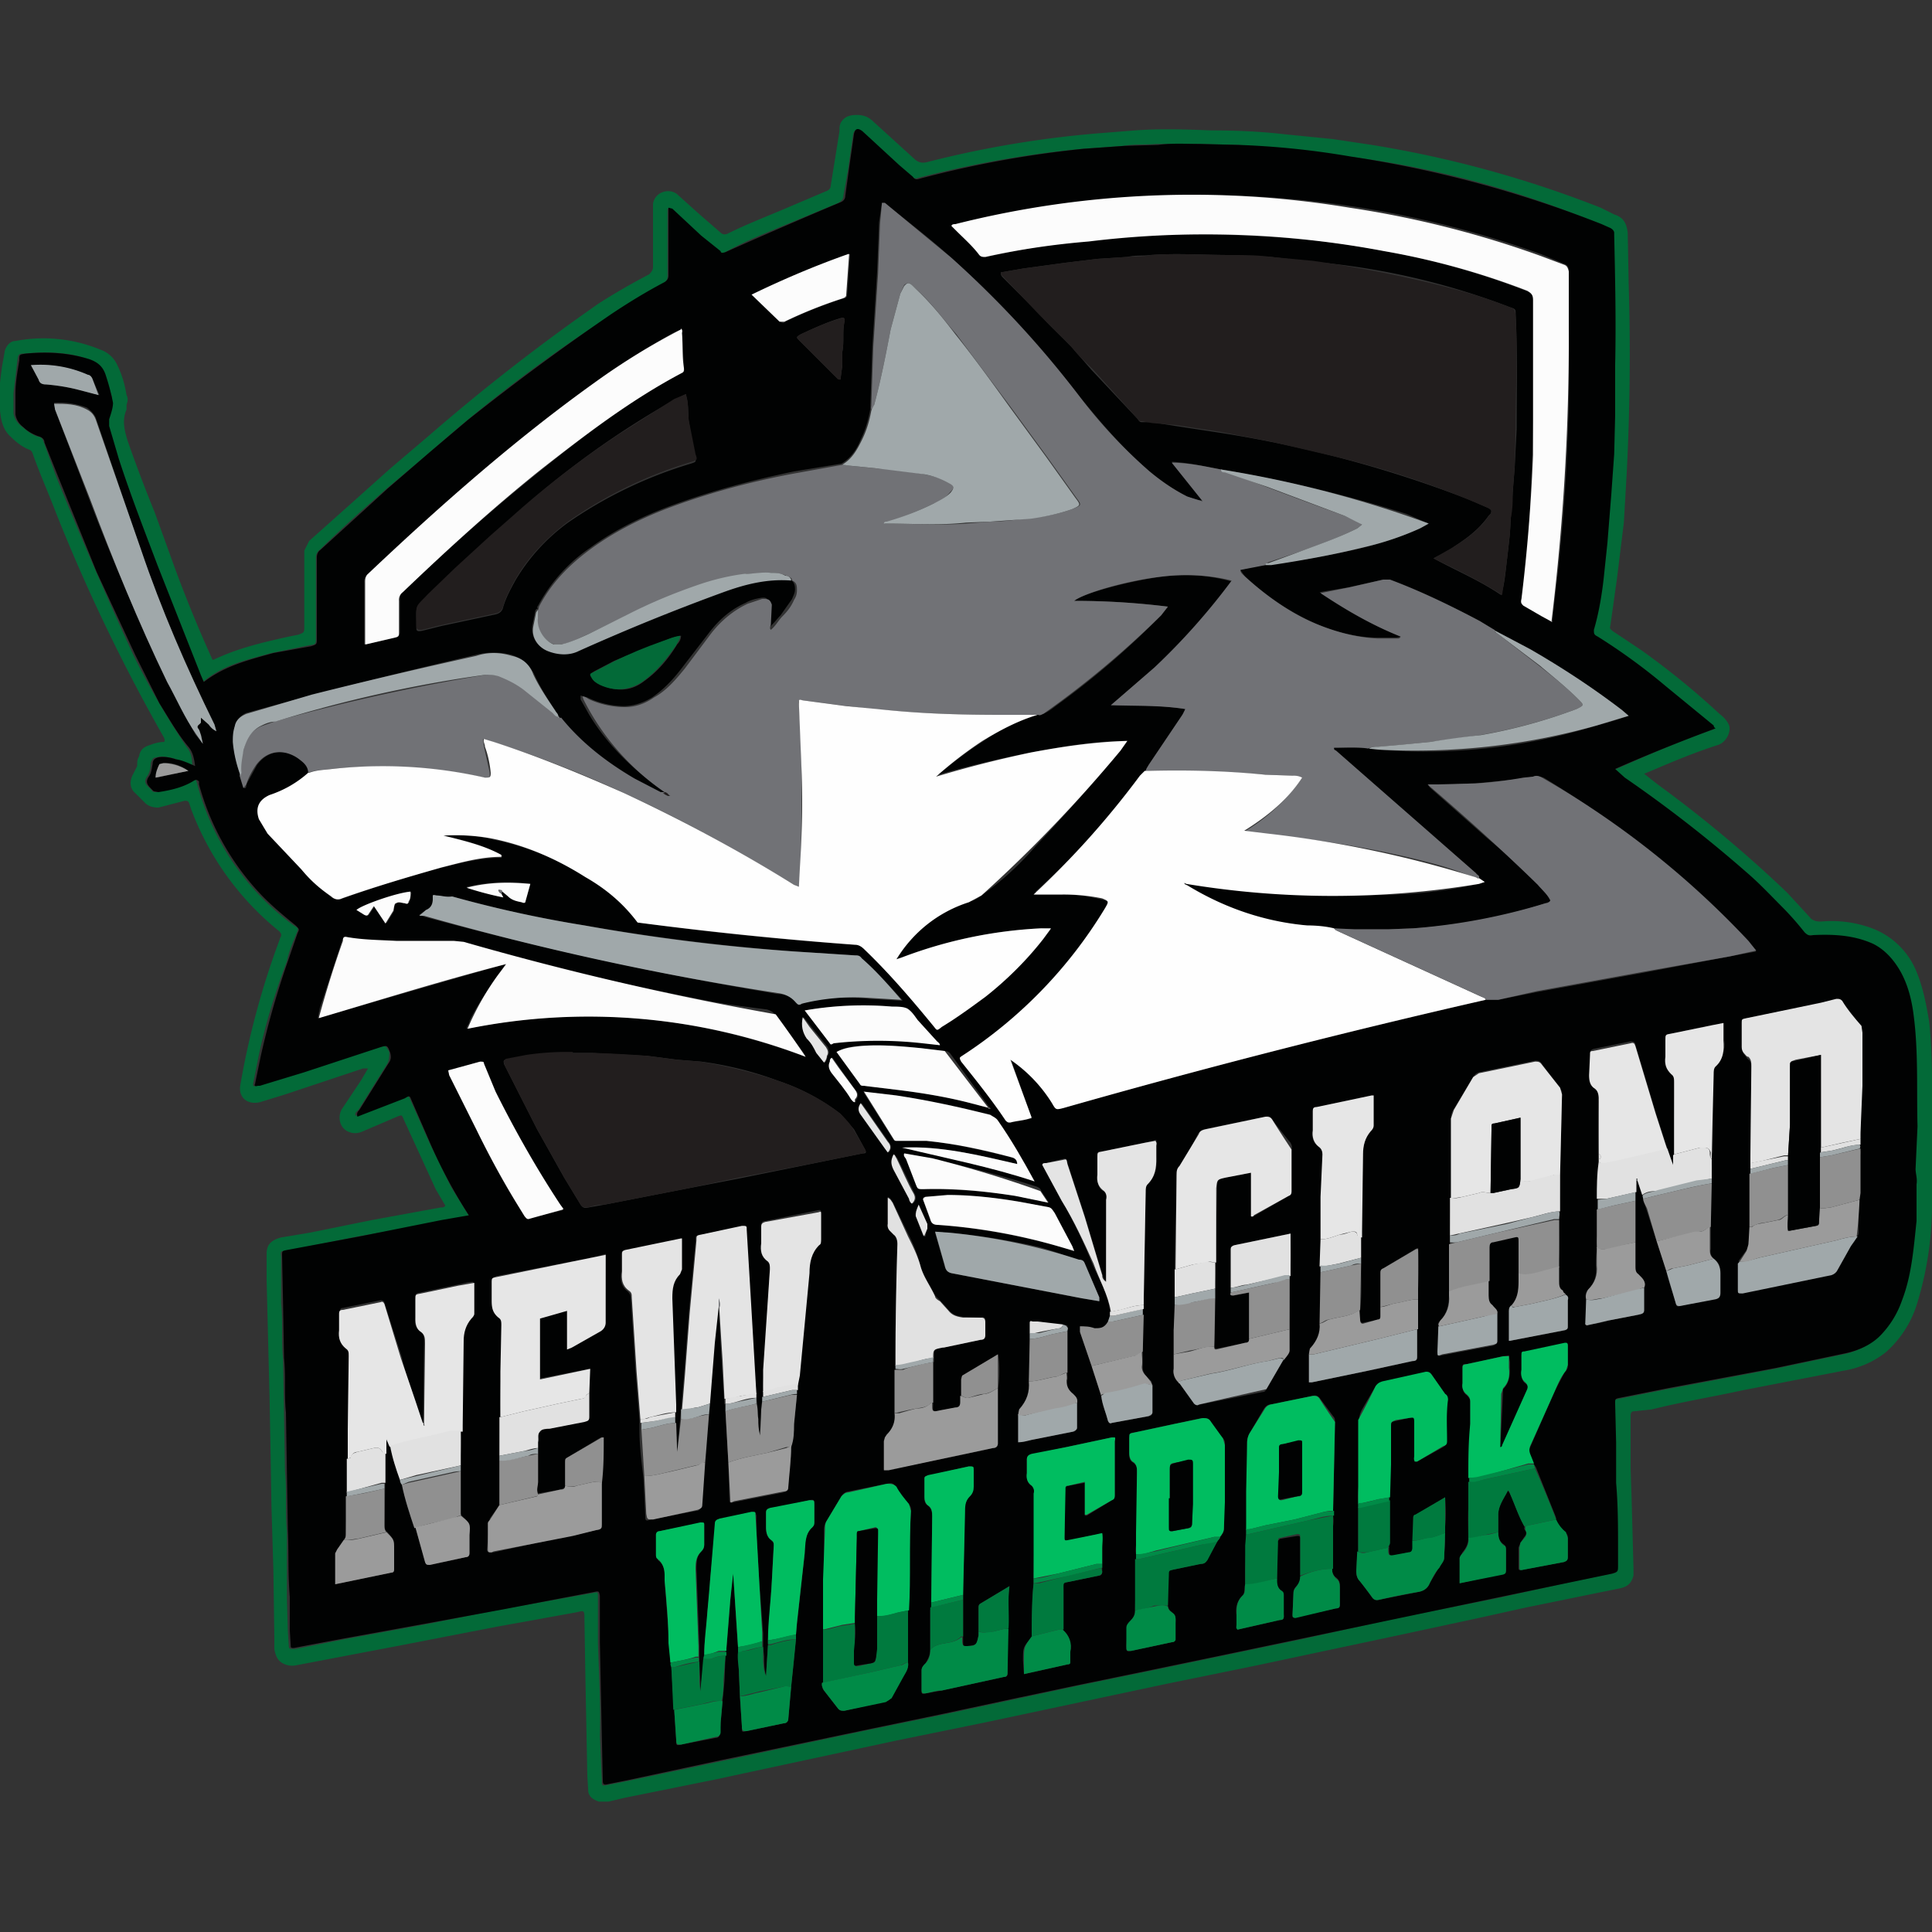<svg version="1.1" id="Layer_1" xmlns="http://www.w3.org/2000/svg" x="0" y="0" viewBox="0 0 200 200" xml:space="preserve"><rect x="0" y="0" width="200" height="200" fill="#333333" stroke="none"/><style>.new_st0{fill:#036a38}.new_st1{fill:#010202}.new_st2{fill:#717276}.new_st3{fill:#fefefe}.new_st4{fill:#221e1e}.new_st5{fill:#fcfcfc}.new_st6{fill:#a0a8aa}.new_st7{fill:#e6e6e6}.new_st8{fill:#e4e4e4}.new_st9{fill:#00bd60}.new_st10{fill:#e1e1e1}.new_st11{fill:#9b9b9b}.new_st12{fill:#909090}.new_st13{fill:#008b47}.new_st14{fill:#007a3e}</style><path class="new_st0" d="M17 76.8c.1-.2 0-.3 0-.4A186.8 186.8 0 015.8 53.1C5 51 4.1 49 3.4 47c-.1-.3-.2-.4-.5-.5-.7-.3-1.3-.8-1.8-1.3-.8-.7-1-1.7-1.1-2.7-.2-1.5 0-3 .2-4.5l.3-1.7c.2-.6.6-1 1.1-1a15.4 15.4 0 018.8.9 3 3 0 011.7 1.5c.5 1 .8 2 1 3.2.2.4.1.7 0 1v.5c-.5 1.1-.2 2.2.1 3.2A155 155 0 0016 53l2.1 5.8a141.2 141.2 0 003.9 9.5h.1c2.5-1.2 5.1-1.8 7.8-2.4l1-.2c.5-.2.6-.2.6-.7v-7.2-.8l.5-1 4.6-4.1 3.8-3.4 4-3.4A209.7 209.7 0 0162 31.4a69 69 0 015.2-3c.3-.3.4-.5.4-.8v-5.8-.7c.2-1.3 1.8-1.7 2.6-.9l2 1.8 2.3 2c.3.3.5.3.8.2 2-1 4.1-1.8 6.2-2.7l4-1.7c.3-.1.5-.3.5-.6l.9-5.6c0-.4 0-.7.2-1 .4-.6 1-.7 1.6-.7.5 0 1 .1 1.5.5l4.4 4c.4.4.8.5 1.3.4a106.8 106.8 0 0117.8-3l3.8-.3c2.7-.2 5.3-.1 7.9 0 2.5 0 5 .1 7.6.4l5 .5 4 .6a114.5 114.5 0 0123.7 6.5l1.4.7c1 .3 1.3 1 1.4 1.9l.1 5.3a239 239 0 01-.2 19.5l-.3 5.2-.7 5.7-.7 5c-.1.2 0 .3.2.5l3 2a80.4 80.4 0 018.1 6.6c.4.3.8.7 1 1.2.2.7-.3 1.7-1.1 2-2.2.7-4.4 1.6-6.5 2.5l-1.2.5 1.4 1.1A132.8 132.8 0 01185 92.4l2.3 2.5c.3.4.7.5 1.2.5a12 12 0 015.3.7 8 8 0 014.6 4.5c.7 1.7 1 3.4 1.3 5.1.4 3.7.3 7.4.3 11v8.3a35 35 0 01-1.5 9.8 11 11 0 01-3.3 5.2 9.5 9.5 0 01-4.4 1.9l-10.3 2c-3.2.7-6.3 1.2-9.5 2l-1.9.2c-.2 0-.3.2-.3.4v5.5l.1 3 .2 7.4v.7c-.2.7-.5 1.1-1.3 1.3l-9.8 2-4.5 1-9.3 2-4.7 1-9.4 2-9.3 1.9-9.4 2-9.4 2-9.3 1.9-9.3 2-9.3 2-9.4 1.9-1.7.4h-1c-.6-.2-1-.5-1.1-1l-.1-1.7-.2-10.2-.1-6c0-.9 0-.9-.8-.7l-8.3 1.5-10.3 2-10.5 2a2 2 0 01-1.3-.2c-.6-.3-.8-.9-.9-1.5v-1.2l-.1-7-.2-6.6-.1-6-.1-5.4-.3-12v-2.3-.4c0-.9.4-1.4 1.5-1.7l3-.5 6.4-1.3 7.1-1.3c.2 0 .4 0 .5-.2l-1-1.7-3.3-7.2c-.2-.5-.2-.5-.7-.3l-3.5 1.5a2 2 0 01-1 .2c-1.5-.2-1.7-1.7-1.2-2.5l2-3 .7-1.2h-.5l-8.1 2.7-2.6.8c-1.3.3-2.3-.5-2-1.9a83.6 83.6 0 014-14.8l.1-.3c.2-.3.1-.5-.1-.7a29.5 29.5 0 01-9.1-12.6l-.2-.6c-.1-.3-.2-.3-.5-.3l-2.7.7c-.5 0-1-.1-1.4-.5l-1-1c-.6-.5-.6-1.3-.2-2l.4-.8c0-.4 0-.7.2-1 .1-.7.5-1 1.2-1.2a4 4 0 011.5-.3zm31.6 49l-.7.2-2.2.5L37 128l-7.4 1.5c-.5 0-.6 0-.5.6v4.8c.2 2 0 3.8.2 5.8l.1 5.6.1 6c.2 2.1 0 4.1.2 6.2v7l.1 3.4.1 1.5c0 .3.2.3.3.3h.4l5-1 8.7-1.6 7.6-1.5 9.5-1.7c.5-.1.5-.1.5.4v4.8c.1 3.2.3 6.4.2 9.6l.2 4.7c0 .4 0 .5.5.4l2-.4a3394.2 3394.2 0 0016.5-3.5l8.5-1.8 7.8-1.6 7-1.5 7-1.5 6.8-1.4 7.7-1.6 8.6-1.8 10-2.2 10.5-2.1 6.8-1.5 4.8-1c.6-.1.6-.1.6-.8v-1.6c0-2.3 0-4.6-.2-7v-4.2l-.1-3.9c0-.5 0-.5.5-.6l5-1 11.1-2.1 7.1-1.5c1.5-.3 2.8-1 3.8-2s1.6-2.2 2.1-3.5c1-2.7 1.3-5.4 1.5-8.2v-3.9-1.5l.1-4.4c0-3.8.2-7.7-.4-11.5a13 13 0 00-1.4-4.6 6.6 6.6 0 00-2.8-2.8c-2-1-4-1-6.2-1-.3.1-.6 0-.8-.2a30 30 0 00-2.2-2.4l-3.8-3.8a109.7 109.7 0 00-12.6-9.9c-.3-.2-.7-.4-1-.8 3.4-1.5 6.8-3 10.3-4.2 0-.2-.1-.3-.2-.3l-5-4.1a62.8 62.8 0 00-7-5.1c-.3-.2-.3-.4-.3-.7l1-5.3.3-3.7.5-5 .2-4.2.1-4v-5.4-13.4-.2c0-.3-.2-.4-.5-.5l-.9-.4a99.2 99.2 0 00-26-7 158 158 0 00-11.5-1.2l-4-.1h-4.4c-1.1.1-2.3 0-3.4.2l-4.2.3a107.6 107.6 0 00-17 3c-.3.1-.5.1-.7-.1L93 17.1l-3.9-3.4c-.4-.4-.7-.3-.8.3l-.5 3.5-.5 2.8c0 .3-.2.5-.5.7l-7 2.9c-1.7.7-3.3 1.4-4.9 2.3l-.5-.1-2-1.7-3-2.7c0-.1-.1-.2-.3-.1v7c0 .3-.1.5-.4.7a151.8 151.8 0 00-24.3 17.6L40 50.6l-2.5 2.2a158 158 0 00-4.5 4.2 1 1 0 00-.3.8V66c0 .7 0 .7-.7.8l-3.9.8c-2.5.7-5 1.2-7.1 3l-.3-.7-4.6-11.5-4-11-1-3.4v-.6c.3-.6.4-1.2.5-1.8v-.5l-.8-2.4c-.3-.8-.9-1.2-1.6-1.5-2.2-.8-4.4-.8-6.7-.6-.6 0-.6.1-.7.7l-.4 3.4v2.1c.1.6.4 1 .9 1.4.5.4 1 .8 1.6 1 .3 0 .5.2.6.5l1.3 3.6a425.8 425.8 0 008 18.5 80.5 80.5 0 005.5 9.5c.5.6.6 1.2.6 2l-1.9-.8c-.6-.1-1.2-.3-1.8-.1-.4 0-.5.3-.6.6 0 .5-.1 1-.4 1.4-.4.6 0 .9.3 1.2l.2.2c.1.2.3.2.5.2 1.3-.3 2.6-.5 3.8-1.3.2-.1.3 0 .3.1l.1.3a26.6 26.6 0 0010 14.7c.5.3.5.3.3.8-.4 1-.8 1.9-1 2.9-1.2 3.2-2.2 6.4-2.9 9.7l-.6 3c0 .2 0 .3.3.2h.3l4.5-1.5 8-2.5c.6-.2.6-.2 1 .5 0 .4 0 .8-.2 1.2l-3 4.8c-.2.2-.4.3-.3.6l.6-.2 4.3-1.7c.5-.2.6-.2.8.3l2 4.5 2.2 4.5 1.8 2.9z"/><path class="new_st1" d="M48.6 125.9a51.4 51.4 0 01-4-7.4l-2-4.6c-.2-.5-.2-.5-.7-.2l-4.4 1.7-.5.2c-.1-.3 0-.5.2-.7l3-4.8c.3-.4.3-.7.2-1.1-.3-.8-.3-.8-1-.6l-7.9 2.6-4.6 1.4h-.2c-.3.1-.4 0-.3-.2l.6-2.9a88 88 0 012.8-9.8l1-2.9c.2-.4.2-.4-.2-.8-1.1-.9-2.2-1.8-3.3-2.9a26.8 26.8 0 01-6.7-11.7v-.3c-.2-.2-.3-.2-.5-.1-1.1.7-2.4 1-3.7 1.2l-.5-.1-.2-.2c-.4-.4-.7-.7-.3-1.3.3-.4.3-.9.4-1.3 0-.4.2-.6.6-.7.6-.1 1.2 0 1.8.2.7.1 1.3.4 2 .7-.1-.7-.2-1.4-.7-2-1.1-1.3-2-2.9-3-4.5l-2.5-5-4-8.6-4-9.9-1.4-3.5c0-.3-.2-.5-.5-.6-.6-.2-1.2-.5-1.7-1a2 2 0 01-.8-1.3v-2.2c0-1.1.2-2.2.4-3.4 0-.6 0-.6.7-.7 2.2-.2 4.4-.1 6.6.6.8.3 1.3.7 1.6 1.5a23.2 23.2 0 01.8 3c0 .5-.2 1.1-.4 1.7v.7l1 3.4c1.2 3.7 2.6 7.3 4 11l4.5 11.4.3.7c2.2-1.7 4.7-2.3 7.2-3l3.9-.7c.6-.2.6-.2.6-.8v-4.6-3.8c0-.3.1-.6.4-.8l4.5-4.1 2.4-2.2 4.4-3.8 3.9-3.3a257.6 257.6 0 0114.9-11c1.8-1.2 3.6-2.3 5.5-3.3.3-.2.4-.4.4-.7v-6.3-.7l.4.1 3 2.8 2 1.6c0 .2.2.2.5.1a611.6 611.6 0 0112-5.2c.2-.1.4-.3.4-.6l.4-2.9.5-3.5c.1-.6.4-.7.9-.3l3.8 3.5 1.4 1.2c.2.3.4.3.7.2a109.3 109.3 0 0117-3.1l4.2-.3 3.5-.1c1.4-.2 2.9-.1 4.3-.1l4 .1a85.8 85.8 0 0111.6 1.2 119.8 119.8 0 0126 7l.9.4c.2.1.4.3.4.5v.2c.1 4.5.2 9 .1 13.5V43l-.1 4-.3 4.2-.4 5-.4 3.8c-.2 1.7-.5 3.5-1 5.2 0 .4 0 .5.4.7a62 62 0 017 5.1l5 4.1s0 .2.2.3c-3.5 1.3-7 2.7-10.4 4.2l1 .9a136.6 136.6 0 0112.6 9.8c1.4 1.2 2.6 2.5 3.9 3.8a32 32 0 012.1 2.4c.3.3.5.4.9.3 2.1-.1 4.2 0 6.2.9 1.2.6 2.1 1.6 2.8 2.8.8 1.4 1.2 3 1.4 4.6.5 3.8.3 7.7.4 11.5l-.2 4.4c0 .5.2 1 .1 1.6v3.8c-.3 2.8-.5 5.6-1.5 8.2a9.8 9.8 0 01-2.1 3.5c-1 1.1-2.4 1.7-3.8 2l-7.1 1.5-11.2 2.1-5 1c-.5.1-.5.1-.5.6l.1 4v4.2c.2 2.3.2 4.6.2 6.9v1.6c0 .7 0 .7-.6.9l-4.8 1-6.7 1.4-10.5 2.2-10 2.1-8.6 1.8-7.7 1.6-6.8 1.4-7.1 1.5-7 1.5-7.7 1.6-8.6 1.8-6.7 1.4-9.8 2.1-2 .4c-.4.1-.5 0-.5-.4l-.1-4.6-.2-9.7v-4.8c-.1-.5-.1-.5-.6-.4l-9.4 1.8-7.6 1.4-8.8 1.6a717.9 717.9 0 00-5.3 1c-.2 0-.3 0-.3-.2l-.1-1.6v-3.5c-.2-2.3-.1-4.6-.2-6.9l-.1-6-.1-6.2c-.2-1.8 0-3.7-.2-5.6l-.1-5.7-.1-4.9c0-.5 0-.5.5-.6l7.5-1.4 8.5-1.7 2.3-.4.6-.1zm61.7 11.3h-.3l-2.6-.4h-.5c-.2 0-.3 0-.3.2v6a3.5 3.5 0 01-1 2.9c-.2.2-.2.3-.2.6v2.8c.6 0 1.1-.2 1.6-.3l4.1-.8c.2 0 .3-.1.3-.4v-2.6c.2-.4 0-.6-.3-.8-.5-.4-.7-.9-.6-1.5v-.7-4.3-.5c0-.2 0-.2-.2-.2zm71-16.2a78.7 78.7 0 00-.1 6l-.2 1.8c0 .2 0 .4-.2.6l-.8 1.1v3c-.1.4 0 .4.4.3l9.1-1.9c.4 0 .6-.2.7-.4l1.4-2.5c.2-.3.5-.6.6-1 .2-.1.2-.3.2-.5v-3.3l.1-.7V120c0-.3.2-.7 0-1.1.1-.1.1-.3 0-.4v-.6l.1-.7.1-4.8V107v-.7l-2-2.6c-.2-.2-.4-.2-.6-.2l-1.6.4-7.7 1.5c-.4.1-.4.1-.4.6v2.5c0 .3 0 .5.2.7l.3.4c.3.2.4.5.4 1l-.1 9.2V121zm-66.4 15.2l-.2.7c-.3.5-.8.7-1.4.6l-1.5-.2v.5l1.2 3.6 1 3.1c.1 1 .5 1.7.7 2.6.1.2.2.3.4.2l3.8-.7c.3 0 .4-.2.4-.4v-2.8l-.1-.4-.5-.5c-.3-.3-.4-.6-.4-1v-1.6-3.8-.6-.4l.1-.7.2-11c0-.4 0-.6.2-.9.8-.7 1-1.6.9-2.7v-1.2-.6l-1.2.3-4.4.9c-.5 0-.5 0-.5.6v1.8c0 .7 0 1.3.6 1.7.3.2.4.5.4.9l-.1 5.2v3.2c-.3-.2-.3-.5-.4-.7l-1.8-6-1.8-5.5c-.1-.5-.1-.5-.6-.4l-1.6.4c-.2 0-.3 0-.4.2l2 3.6c1.2 2.2 2.3 4.4 3.2 6.7.7 1.6 1.6 3 1.8 4.8v.5zm-39.8 9.1v.8l.3 5.3.1 3.8c0 .4.1.4.5.3l5.1-1c.3-.1.4-.2.5-.5 0-1.4.3-2.8.3-4.3.2-.7.2-1.5.3-2.3l.3-3v-.5-.7l.2-1 1-10.5c.1-1 .3-2 1-2.9.2-.1.3-.4.3-.6v-2.6c0-.3 0-.4-.4-.3l-5.4 1.1c-.3 0-.4.2-.4.5v1.8c-.1.8 0 1.4.7 1.9.2.2.3.4.2.8l-.6 10.4c0 .7-.2 1.4-.1 2.2v.6l-.1.5c-.1.2 0 .5 0 .8l-.3 2.7-.2-1.8v-1.5l-.1-.6v-.5L78 141l-.8-13.6c0-.5 0-.5-.5-.4l-4.2.9c-.5 0-.5 0-.5.6l-.7 7.5-.5 6.5-.3 3.5-.1 1-.3 3.5a315.6 315.6 0 01-.3-4.2v-.7c0-3.7-.2-7.4-.3-11 0-1 0-1.9.7-2.6.2-.2.3-.3.3-.5v-3.1h-.2l-5.7 1.1c-.2 0-.3.2-.3.4v1.8c-.1.8 0 1.5.7 2 .2.2.3.4.3.7l.5 7.7.4 5v1c0 1.6.2 3.2.4 4.8l.2 4c0 .5 0 .6.6.4l4.7-.9c.3 0 .4-.2.4-.5l.4-4.4v-1.2l.4-3.7v-1.2c.3-2 .4-4.2.6-6.3l.3-3.7h.2l.3 5.5a280.4 280.4 0 00.3 4.5zm-23-53l.5.5c.4.4 1 .5 1.4.6l.4-.1.5-1.8c-2.2-.3-4.3-.2-6.6.3 1.3.5 2.5.8 3.8 1.1l-.2-.4.1-.2zm84.6 38.8v.6 5.3a3 3 0 01-1 2.5v.1c-.2.2-.2.4-.2.6v2.9h.3l5.8-1.2 4.6-1c.3 0 .5 0 .5-.4v-2.9-3c.2-1.5.2-5 .1-5.4h-.1l-3.5 2.1c-.2.1-.3.3-.3.5v4.4c0 .3 0 .4-.2.4l-1.5.3c-.2.1-.4 0-.4-.3v-1c.2-1.6.1-3.2.1-4.8v-.6-2-.7l.2-8c0-1 .2-1.7.8-2.4.1-.1.3-.3.3-.6v-3.1h-.2l-5.7 1.2c-.3 0-.4.2-.4.5v2c-.1.6 0 1.2.6 1.6.3.2.4.5.4.8l-.1 4.4v4.3 2.9zm-15 3.2c-.1.3-.1.5 0 .8l-.2 2.6v3.9c-.1.7.1 1.2.6 1.6l1.5 2c.2.3.4.3.6.2l6.5-1.3c.2 0 .3-.1.4-.3l1.8-3.1c.3-.3.5-.6.5-1v-2.1a98.9 98.9 0 00.1-5.6c.2-1.4.1-2.8.1-4.3l-5.8 1.2c-.3 0-.3.2-.3.4v4 .5c-.2.3 0 .4.3.3l1.5-.3v4.8c0 .1 0 .3-.3.4l-3 .6c-.2 0-.3 0-.3-.2a56.5 56.5 0 000-6c.1-1 .2-1.8.1-2.7v-.6l.2-7c0-1 0-1 .9-1.2l2.6-.5v4.5h.3l3.6-2.1c.3-.2.3-.3.3-.6V119c.1-.3 0-.5-.1-.7a75 75 0 01-1.9-2.4c-.2-.3-.4-.4-.7-.3l-6.3 1.3a1 1 0 00-.7.5 138.3 138.3 0 01-2.2 4.2l-.2 9.4v3.3zm-25.3 32l-.1.4v4c0 .6-.2 1-.5 1.5-.2.2-.4.4-.4.8v2c0 .3 0 .4.4.3l1.7-.3 6.4-1.4c.2 0 .4 0 .4-.4v-4.6c.1-1.4 0-2.9.2-4.4l-3 1.8c-.2.1-.2.3-.2.5v2.8c-.2 1-.2 1-1.2 1.1-.4 0-.4 0-.4-.4v-.6-.3-3.5-.5c0-2.8.2-5.6.1-8.4 0-.7.1-1.3.6-1.8.3-.3.3-.6.3-1v-1.7c0-.4 0-.4-.4-.4l-4.3 1c-.2 0-.3 0-.3.3v1.9c0 .3 0 .6.3.8.4.3.5.7.5 1.2l-.1 8.9v.5zm-60.5-11.9v.5.6l-.1 3.2c0 .2 0 .5-.2.7a55.4 55.4 0 00-.9 1.4v3.2l5.8-1.2c.2 0 .3-.2.3-.4v-2c0-1 0-1-.7-1.8-.3-.2-.3-.5-.3-.8a478.8 478.8 0 00.1-7.3c.1-.5 0-1 .2-1.5l.2.6a43.4 43.4 0 001.3 4c.4 1.6.8 3 1.4 4.5l1 3.6c.1.2.2.3.5.3l3.7-.8c.3 0 .4-.2.4-.4v-2c0-1.1 0-1.1-.8-1.9-.2-.3-.2-.5-.2-.7v-3.9-.6c.1-1.2.2-2.5.1-3.7v-.6l.2-8.7c0-.9.2-1.6.8-2.3.1-.2.3-.3.3-.6v-3.1c-.6 0-1.1.2-1.7.3l-3.8.8c-.5.1-.5.1-.5.7v1.9c-.1.6 0 1 .5 1.4.4.3.4.7.4 1.1l-.1 8.4h-.1l-.8-2.4c-.4-1.5-1-2.9-1.3-4.4l-1.8-5.6c0-.2-.2-.3-.4-.3l-3.9.8c-.3 0-.3.2-.3.4v1.9c-.2.8 0 1.4.6 1.9.3.2.3.4.3.7l-.1 7.8v2.9 3.4zm128.4-17.3c.8 0 1.5-.2 2.2-.4l3.1-.6c.5-.1.6-.2.6-.5v-2.3c.2-.4 0-.8-.3-1l-.3-.4c-.3-.2-.3-.5-.3-.9v-2.4-3-1.3-.9l.1-1.2h.1l.5 1.5.1.4.3 1 1.1 3.4 1 3c.2 1.2.7 2.3 1 3.5 0 .2.2.3.4.2l3.7-.8c.4 0 .4-.2.4-.5v-2.1c.1-.6 0-1.1-.6-1.5-.3-.3-.4-.7-.3-1V127v-4.5-.5c.1-.7.2-1.3 0-2 .2-.2.1-.5.2-.7v-8.1c0-.3 0-.6.3-.8.7-.8 1-1.7.9-2.7v-1.3-.5l-1.2.2-4.3.9c-.6.1-.6.1-.6.7v1.7c-.1.7 0 1.3.6 1.7.3.3.4.6.4 1l-.1 3.8v3.6l-.1 1c-.3-.5-.4-1.1-.6-1.6l-.2-.6-1-3.1-.9-3-1.2-4c0-.3-.2-.4-.5-.4l-3.9.8c-.2.1-.3.2-.3.4v2.2c-.1.6 0 1 .5 1.4.4.3.5.7.4 1.2a118.3 118.3 0 000 6.4c-.2 1.3-.1 2.6-.1 4v3.6c-.1.4-.2.8 0 1.3-.2.6-.2 1.3-.2 1.9.1 1-.1 1.8-.8 2.5a1 1 0 00-.2 1v2.6c0 .2 0 .1.1 0zm-23.7 19v4.6c-.2.7-.1 1.3-.2 2 0 .4.1.7.4 1l1.2 1.6c.2.3.4.4.8.3l4-.8c.6-.1 1-.4 1.2-.9l1-1.7c.2-.3.5-.6.5-1 0-.8.2-1.6 0-2.4.2-1.2.2-2.5.1-3.8l-3 1.8c-.2 0-.3.2-.3.3v2.4.7c0 .3-.2.5-.5.5l-1.2.3c-.8.1-.8.1-.8-.8v-.5-4.3-.3l.1-3.5v-3.9c.1-.5.1-.5.6-.6l1.3-.3c.6-.1.6-.1.6.5v4h.3l2.7-1.5c.3-.2.3-.4.3-.7l.1-4.2c0-.2 0-.4-.2-.6l-1.4-2c-.2-.2-.4-.2-.6-.2l-4.5 1c-.3 0-.5.2-.7.4l-1.4 2.4c-.2.4-.3.7-.3 1.1v6.4c-.1.8-.2 1.5-.1 2.3v.5zm-88.9-4.9v4.6l-1 1.4a77.5 77.5 0 01-.3 3.2c0 .2.2.4.5.3h.2l8.2-1.8 2.4-.5c.5 0 .6-.2.6-.6v-4.2l.1-4.8h-.2l-3.5 2.1-.2.4v2.5c0 .3-.3.3-.5.4l-2.3.4c-.2-.4 0-.8 0-1.3v-2.8-.7-.5c0-.4-.2-.9 0-1.1.3-.3.8-.2 1.2-.3l3.6-.8c.3 0 .5 0 .5-.4v-2.5-2.5l-5.1 1v-.2-5.9-.2l.2-.2 2.6-.5v4l.6-.3 2.9-1.7c.3-.2.4-.4.4-.8l.1-6.7v-.4l-1 .3-10.3 2c-.4.2-.4.2-.5.6v2c0 .6.1 1.2.7 1.6.2.2.3.5.3.8v4.9c-.1 1.6-.2 3.1-.1 4.7l-.1 4v.5zm45-10.2v-.5c0-.9 0-.9 1-1l3.8-.8c.3-.1.5-.2.5-.6v-1.3c0-.3 0-.5-.4-.4l-2-.1a2 2 0 01-1.4-.7l-.9-1-.5-.5c-.5-1-1.2-2-1.5-3-.3-1.2-.7-2.2-1.2-3.2l-1.7-3.5c-.1-.1-.2-.4-.5-.5v2.8c0 .3 0 .5.3.7l.3.4c.3.3.4.6.4 1l-.2 9.1v8.4c0 .9-.3 1.6-.8 2.2l-.2.3-.2.3v3c.2.2.4 0 .5 0l7.6-1.5 3.2-.7c.3 0 .5-.1.5-.5v-5.7c.2-.7.2-3 0-3.5l-3.6 2.2c-.2.1-.2.3-.2.4a90.8 90.8 0 000 2.3c0 .4-.2.5-.5.6l-1.6.3c-1 .2-.8 0-.8-.6v-.2-4.2zm52.2-3.7v2.6c0 .5 0 .5.4.4l5.3-1c.2-.1.4-.2.4-.5V136c.1-.4-.3-.6-.5-.8-.3-.3-.4-.6-.4-1v-1.6-.7-2.9c0-.3.2-.5.5-.5l2.2-.5c.4 0 .4 0 .4.4v4.3c0 .9-.1 1.7-.7 2.4l-.3.6v3.1h.1l5.7-1.1c.2 0 .3-.2.3-.4v-2.7c0-.2 0-.4-.3-.5 0-.2-.1-.3-.3-.4-.3-.3-.4-.6-.4-1V131c.2-1.6.1-3.3.1-5v-.6l.1-3.9.2-8.3c0-.3-.1-.4-.3-.6l-1.8-2.5c-.2-.3-.4-.3-.7-.3l-5.8 1.2c-.3.1-.4.2-.6.5l-2 3.3c-.2.3-.3.6-.3 1v8.2l-.1 3.8v.7l-.1 5v.5c0 1-.2 2-.9 2.7-.1.1-.3.3-.2.5zm-42 32.1c-1 1.1-1 1.1-1 2.5l.1 1.4 4.5-1c.2 0 .3-.2.3-.4v-1c.1-.8-.1-1.6-.8-2.2v-4c0-1 0-.8.9-1l2.9-.6c.2 0 .3-.2.3-.4v-.4-.4-1.6-1.5l-.9.1-2.5.6c-.5 0-.5 0-.5-.4v-5c0-.1.1-.2.4-.3l1.7-.3v3.4h.2l2.6-1.6c.2-.1.3-.3.3-.5v-5.6s.1-.2 0-.4h-.3l-4.7 1-3.6.8c-.3 0-.5.2-.5.5v1.4c0 .6 0 1 .5 1.3.2.2.3.5.3.8v2.5l-.1 6.3v.5c-.2 1.8-.1 3.7-.2 5.5zm-31.8 2v-.5l.1-.2.4-5c.1-1 .1-1.9.3-2.8l.5 7.6v.5l.1 2.3.1 2.3.2 3.1v.2c0 .4 0 .4.5.3l3.8-.8c.3 0 .4-.1.5-.4l.3-3.4.2-2 .3-3v-.4l.1-1.1.8-7.3c0-1 0-2 .8-2.7l.2-.5v-1.8c0-.5 0-.6-.5-.5l-4 .9c-.4 0-.5.1-.5.4v1.5c0 .5.1 1 .5 1.3.2.2.3.3.3.6l-.2 3.7-.4 6.1v.5l-.2 3.2c-.2-.7-.2-1.4-.2-2l-.1-1v-.6-.8l-.4-5.2-.3-5.4v-1.6c-.1-.4-.1-.4-.5-.3l-3.3.7c-.3 0-.4.1-.4.4l-.6 6c0 1.2-.2 2.3-.3 3.5 0 1.4-.3 2.7-.3 4v.6l-.4 3.3v-1l-.1-2v-.6-1l-.3-8c0-.8 0-1.4.5-1.9.2-.2.3-.4.3-.7v-2c0-.3 0-.3-.4-.2l-4.2.8c-.2 0-.3.2-.3.4a68.1 68.1 0 01.1 2.6c.6.4.7 1 .7 1.6v.5l.5 6.5.1 2 .1.6.3 4.4.2 3c0 .6 0 .6.5.5l3.6-.7c.3 0 .4-.2.4-.5l.1-1 .2-2.3.2-2.1.1-2.6zm42.5-10l-.1 5.3c0 .5-.2.8-.5 1.1-.2.2-.3.4-.3.7l-.1 1.9c0 .5 0 .6.5.5l4.2-.9c.2 0 .3 0 .3-.3l.1-2c0-.4-.1-.6-.4-.8a1 1 0 01-.4-.7v-3c0-.6 0-.6.5-.7l2.8-.6c.4 0 .6-.1.7-.4l1.1-1.9c.1-.2.3-.3.3-.5.2-.2.4-.5.4-.9v-2.7l.1-6c0-.2 0-.4-.2-.6-.5-.6-1-1.1-1.3-1.8-.2-.3-.5-.3-.9-.3l-2.8.6-4.2.9c-.4 0-.4.1-.5.6v1.5c0 .4 0 .8.4 1 .4.3.4.6.4 1v6.3c0 .8-.2 1.5-.1 2.2v.5zm17 1.8c0 .3 0 .6-.3.9-.2.2-.4.4-.4.8l-.1 2.3c0 .2 0 .3.3.2l4.2-.9c.3 0 .4-.2.4-.4v-1.8c0-.4 0-.7-.4-1a1 1 0 01-.4-.9v-1.6-2.2c.1-.6.2-1.1.1-1.7v-.5l.2-9.2c0-.2 0-.4-.2-.6l-1.4-1.9c-.2-.2-.4-.3-.7-.2l-4.4.9c-.3 0-.5.2-.7.5l-1.4 2.4a2 2 0 00-.3 1 160.4 160.4 0 01-.1 9.5v1.2l-.1 2.5v1.5c-.1.4 0 .9-.3 1.2-.6.6-.7 1.3-.6 2v1l.1.5 4.4-1c.3 0 .4-.1.4-.4a72.1 72.1 0 01-.2-2.6c-.5-.3-.6-.8-.5-1.3V160v-.4l.3-.3 1.8-.3c.2 0 .3 0 .3.3v4zm-49.5 11c0 .3 0 .6.2.8l1.4 1.8c.2.2.3.3.7.3l4.3-1c.3 0 .4-.2.6-.4l1.1-2c.3-.5.7-1 .6-1.6v-.2-5.2c.2-3.4.1-6.9.3-10.4 0-.2 0-.4-.3-.6l-1.3-1.8c-.2-.4-.5-.4-.9-.3l-4 .8a1 1 0 00-.7.5l-1.5 2.5c-.2.3-.3.6-.3 1v5a113.3 113.3 0 000 6l-.1 2v2.8zm76-17l-.1-.3-2-5-.2-.3-.4-1a.9.9 0 010-.8l2.6-5.9 1-1.9c.2-.2.3-.3.3-.6v-2c0-.3-.1-.4-.3-.3l-4.2.9c-.2 0-.3.1-.3.4v1.5c0 .5 0 1 .4 1.3.3.2.3.4.2.7l-2.6 5.8s0 .2-.2.2a497.1 497.1 0 00.3-6.1c.6-.6.7-1.3.7-2v-.8l-.1-.7-.6.1-3.7.8c-.5 0-.5 0-.5.5v1.5c0 .5 0 .9.4 1.2.2.2.4.4.4.7v2.3l-.1 5.5v2.3c-.2 1.4-.1 2.7-.1 4 0 .6-.2 1-.6 1.5l-.3.6v2.6l4.5-1c.2 0 .3-.2.3-.4v-2c0-.2 0-.4-.2-.6-.5-.3-.6-.8-.6-1.3v-1.8c0-1 .6-1.7 1-2.5l.2.3c.5 1.1.9 2.3 1.5 3.4v.3c.3.3.2.6 0 .8l-.4.6-.2.5v2c0 .3 0 .4.4.3l4.3-.8c.2-.1.4-.2.4-.5v-2c0-.3-.1-.4-.3-.6a7 7 0 01-1-1.3zm-58.7-42.5s.1 0 0 0v-.1l-4-5.5a.7.7 0 00-.6-.3l-2.5-.3c-2.1-.2-4.3-.4-6.4-.2-.8 0-1.6.2-2.3.6l2.4 3.3.4.2 3.3.4c2.5.3 5 .7 7.4 1.3l2.3.6zM57.8 74.2c0-.3-.2-.4-.3-.6-.8-1.2-1.6-2.5-2.2-3.8-.5-1-1.3-1.6-2.3-2a7.6 7.6 0 00-3.8 0 617.2 617.2 0 00-23.7 6c-.7.3-1 .8-1.2 1.4-.1.6-.2 1-.1 1.6 0 1.2.3 2.4.7 3.5l.4 1.3c.2 0 .2-.2.2-.4l1.1-2c1.4-1.9 3.4-1.5 4.6-.6.4.4.8.8.8 1.4l-1 .9c-1 .6-2 1-3 1.4-1.1.5-1.5 1.3-1 2.5.1.6.4 1 .8 1.5l3.5 3.8 3 2.8c.4.2.8.3 1.2.1a124 124 0 0110.3-3.2c2-.5 4-1 6.1-1l.1-.2c-1.8-1.1-4-1.6-6-2.1 1.7-.1 3.4 0 5 .4 3.5.7 6.7 2 9.7 3.9 2 1.2 4 2.7 5.4 4.7a328.2 328.2 0 0022.4 2.3c.4 0 .7.2 1 .5 2.6 2.5 5 5.2 7.2 8 .4.4.3.4.8 0l4.4-3.1c2.3-1.8 4.4-3.7 6.1-6l.8-1h-.4l-.6-.1a46.8 46.8 0 00-14.4 3c-.2.1-.3.3-.6.2l.7-1c1.8-2.4 4-4 6.8-5 .5 0 .9-.3 1.3-.6a30.3 30.3 0 005.6-5.1c3-3.2 6-6.5 8.8-10l.7-.9c-3.5 0-6.8.6-10 1.2a109.7 109.7 0 00-9.6 2.3c1.5-1.2 3-2.4 4.6-3.4a20 20 0 015.7-2.8c.3.1.4 0 .6-.1.5-.2 1-.6 1.4-.9a85.2 85.2 0 0010.8-9.3l.7-.9c-3.3-.4-6.4-.6-9.7-.6 1-.8 5.5-2 9-2.5 2.4-.3 4.8-.2 7.3.5a47.6 47.6 0 01-8 9L115 73c2.6 0 5.1 0 7.7.4 0 .3-.2.5-.3.6l-3.5 5.2-.3.6-.4.5a89.7 89.7 0 01-11 12v.3h2.8c1.4 0 2.7.2 4 .5.8.2.8.2.5.9a42.7 42.7 0 01-14.9 15.3c-.3.2-.3.2 0 .6l4.6 6c0 .3.2.4.4.3l2.2-.4-2.1-6c1.7 1.2 3.2 2.6 4.3 4.5.4.6.3.6 1 .4a869 869 0 0143.8-11.2h1.3l4-.8 11-2 9-1.7 2.7-.5-.8-1a103.8 103.8 0 00-21.2-17c-.4-.1-.7-.2-1.1-.1l-1 .2-5 .5c-1.3 0-2.5.2-3.8.1h-1.1l.2.3 6 5.3c1.8 1.5 3.6 3.1 5.2 4.8.5.5 1 1 1.3 1.7l-.5.2a54.4 54.4 0 01-13.7 2.6l-2.5.1h-5.6c-1-.3-2-.3-2.9-.4-4.4-.3-8.5-1.7-12.3-4l-.4-.4h.2a111 111 0 0021.7 1.2c3-.1 5.8-.5 8.6-1.1l.6-.2-.6-.4c0-.3-.2-.3-.3-.5l-5-4.3-9.5-8.4c-.1 0-.3-.1-.2-.3h3.5l1 .2a59.9 59.9 0 0022.7-2.5 43 43 0 003.3-1l-.7-.6a90.1 90.1 0 00-13.3-8.3l-1.4-.9a65.6 65.6 0 00-10-4.3l-3.6.8-3 .5c2.8 1.8 5.4 3.4 8.4 4.6l-.4.1h-2c-2 0-4-.5-5.8-1.2-3-1.2-5.6-3-7.9-5.1l-.5-.7a21.7 21.7 0 013.2-.6c3.3-.4 6.6-1 9.9-1.8 1.9-.5 3.8-1.1 5.6-2l.8-.4-2.3-1c-6.3-2-12.7-3.5-19.2-4.6-1.6-.3-3.3-.7-5.1-.8 1.1 1.5 2.3 2.7 3.2 4-.6 0-1.1-.2-1.6-.4-1.4-.7-2.7-1.6-3.9-2.6-2.7-2.3-5-5-7.2-7.7a126.5 126.5 0 00-13.3-14.4c-2.2-2-4.6-3.8-6.9-5.7h-.3L91 23l-.2 5.1-.5 7.8-.2 6v.4c-.2 1.1-.5 2.2-1 3.2-.4 1-1 1.9-2 2.5l-4.9.8c-4.3.9-8.5 2-12.6 3.5-3 1.1-5.9 2.5-8.5 4.4a16.9 16.9 0 00-5.4 6s-.2.2 0 .3c-.2 0-.3.2-.3.3l-.3 1.5c-.1 1.1.4 2 1.5 2.5 1 .4 2.1.5 3.2 0l3-1.2c3.9-1.7 7.9-3.4 12-4.9 2.2-.8 4.5-1.5 7-1.2.4.2.5.6.5 1s-.2.7-.3 1l-1.2 1.7c-.4.4-.8 1-1.3 1.3v-.5c.1-.6.3-1.3 0-2 0-.6-.2-.7-.8-.6-.5.1-1 .2-1.5.5-1.6.7-2.8 1.8-3.8 3.1l-2.7 3.5c-.9 1.2-1.9 2.3-3.2 3.2-1 .6-2 .9-3 .9a9 9 0 01-3.7-.9l-.7-.2v.4L61 74c2 3.3 4.7 5.8 7.8 8H68.2l-2.6-1.4a28.8 28.8 0 01-7.8-6.4zm45.8-46c0 .3.1.4.2.5l3.9 3.9c1 1.2 2.2 2.2 3.3 3.4l2 2.3 4.8 5.1c.1.2.2.3.4.3h1l2.5.4 4.6.7a124.6 124.6 0 0126 7l1.8.8c.3.2.4.3.2.6l-.2.2c-1 1.4-2.2 2.3-3.6 3.2-.6.5-1.4.8-2.1 1.2 2.4 1.3 4.8 2.3 7 3.8.3-1 .4-1.9.5-2.8l.2-1.7.2-1.8.1-1.7.2-2.7.2-2.5.2-4c0-4 .1-8-.1-11.8 0-.6 0-.6-.6-.8a74.9 74.9 0 00-20.4-4.7l-4.3-.5-4.3-.2c-2.7 0-5.5-.2-8.2 0-.8.1-1.6 0-2.4.2l-3.1.2-3.3.4-4.4.6-2.3.4zM59.3 109a30 30 0 00-6.9.7c-.3 0-.3.2-.2.5l.1.2 3.3 6.5 2.8 5 1.7 2.8c.2.3.4.4.8.3l1.7-.3 8.2-1.6 5.7-1.1 6.9-1.4 5.9-1.2c.4 0 .4-.1.2-.5l-1.1-2-1.4-1.6a22 22 0 00-6.4-3.4 36.7 36.7 0 00-8-2l-2.5-.2-3.1-.4-2-.1-3.7-.2h-2zm101.4-44.6l.2-2a198.4 198.4 0 001.5-28.4V28c0-.4-.2-.6-.5-.7l-2.4-1a103.3 103.3 0 00-36-6.1A103.9 103.9 0 0099 23.2c-.1 0-.3 0-.5.2l.6.5c.8.8 1.6 1.5 2.3 2.4.2.3.4.3.7.3a98.6 98.6 0 0124-2.3c5.9.1 11.6.6 17.3 1.7 5 .9 10 2.3 14.8 4.2.5.2.6.4.6.9a360 360 0 01-.6 25c-.1 2-.3 4-.7 6 0 .3 0 .4.3.6l1.9 1 1 .7zm-77.3 45l-.2-.4-3-4c-.2-.3-.5-.4-.8-.5-2.4-.3-4.8-.6-7.1-1.1a321 321 0 01-25.4-6H41c-1.7 0-3.4 0-5.1-.4-.4 0-.4.2-.5.4l-2.3 7-.2 1 19.4-5.6c-.2.5-.6.9-.8 1.2-1 1.5-2.1 3-2.9 4.7 0 .3-.3.5-.3.8 12-2.4 23.6-1.4 35.1 2.9zm-40-14.7l.5.2a385.2 385.2 0 0036.6 8c.8 0 1.4.3 2 .9 0 .2.3.3.5.1l1-.3c2-.4 4-.4 6-.2l3.4.2v-.1c-1.4-1.5-2.7-3-4.2-4.3a1 1 0 00-.7-.3l-6.2-.4a226.8 226.8 0 01-21.8-2.7 127.5 127.5 0 01-13.7-3c-.6.1-1 0-1.6-.1-.1 0-.3-.1-.4 0v.4c0 .5-.2.9-.7 1.1l-.7.5zm27.1-60.6l-.7.3a71.6 71.6 0 00-8 5.1c-8.5 6-16.3 12.9-23.8 20a1 1 0 00-.3.8v6.4h.2l3-.7c.4 0 .5-.3.5-.6v-3.3c0-.3 0-.6.3-.8A208 208 0 0156 48.7c4.6-3.7 9.3-7.3 14.6-10.1.2-.1.3-.3.2-.5l-.2-3.6v-.4zm.5 6.7l-1.2.6a91.2 91.2 0 00-16.6 12l-2.5 2.2-3.6 3.3-2.8 2.8c-1.4 1.4-1.2.8-1.2 3.1 0 .5 0 .6.6.5l2-.5 5.6-1.2c.4-.1.7-.3.8-.8.3-1 .8-1.9 1.3-2.8a20 20 0 015.4-5.9A45 45 0 0171.5 48c.6-.2.6-.2.4-.8l-.6-3.6c-.1-.9 0-1.8-.3-2.7zm-65.4 1l.1.6 3.5 9.2a223 223 0 0011 24.4l.8 1-.2-1-.3-.6c-.2-.3.2-.4.2-.6l.1-.6.8.8c.3.2.4.5.8.7l-.2-.7c-2.9-5.9-5.5-11.9-7.6-18L9.9 43.2c-.2-.4-.5-.7-.9-1a7.9 7.9 0 00-3.4-.5zm83.8 71.3l3.1 4.9c.1.1.2.2.4.1h3c3 .3 5.9 1 8.8 1.7.4 0 .5.3.6.7-4-.9-7.9-1.9-12-1.7 4.6 1 9.2 2 13.8 3.5-1.2-2.2-2.4-4.3-3.8-6.3-.2-.3-.5-.4-.8-.5a80.8 80.8 0 00-13-2.4zm24.4 21.6v-.3l-1.5-3.6a33 33 0 00-4.7-1.7c-3-.7-6.2-1.2-9.4-1.5h-1.4l1 3.5c.1.4.3.6.7.7l13.5 2.6 1.8.3zm-67.4-23.9l.1.5 2.8 5.6c1.3 2.6 2.6 5.2 4.2 7.7l.8 1.3c.1.1.2.3.4.2l3.5-.8v-.2l-.2-.4a106.7 106.7 0 01-8.3-14.8l-3.3 1zm64.8 18.7l-.2-.5-1.9-3.4c-.3-.6-.3-.6-1-.7l-2.6-.5a38 38 0 00-9.7-.5c-.3 0-.3.2-.2.4l.7 2c.1.3.3.5.8.5a64 64 0 0112.4 2.2l1.7.5zm-14-21.3c0-.2 0-.3-.2-.4l-2-2.2c-.3-.4-.6-.9-1-1.2-.5-.2-1-.1-1.6-.2a35.3 35.3 0 00-9 .4l2.5 3.4c.1.2.3.1.4 0l2.1-.3a41.4 41.4 0 018.9.5zM88 26.3a85.4 85.4 0 00-10.1 4.2l2.9 2.8c.1.1.3.2.5 0a43.4 43.4 0 016-2.4c.3 0 .4-.2.4-.4l.3-4.2zm20.6 98.2l-.8-1.2c-.1-.3-.3-.4-.6-.5a119.8 119.8 0 00-13.5-3.4l.1.6 1.1 2.6c.2.5.2.5.8.5 3.2 0 6.3.2 9.5.7l3.4.7zm-38-58.7c-.8.1-1.4.4-2 .6l-5 2-2.1 1.1c-.3.2-.4.3-.2.6.2.4.5.6.9.8 1.6.7 3.1.7 4.5-.4 1.4-1 2.5-2.3 3.4-3.8.2-.2.4-.5.4-.9zM87 39.3l.2-1.5v-1.4c.2-1 0-2 .2-3 .1-.5 0-.6-.6-.4-1.3.4-2.6 1-3.9 1.6-.5.3-.5.3-.1.7l3.8 3.8.4.2zM3.2 37.8l.8 1.5c.1.4.4.5.8.5 1.2.1 2.4.3 3.5.6l2 .5-.7-1.6a.8.8 0 00-.5-.5 13.4 13.4 0 00-5.9-1zM40 95.6l.8-1.3c0-.3 0-.7.3-.8.3-.2.6 0 1 0l.3-.1.2-1c-1.5 0-5 1.3-5.6 1.8l.8.5c.2.1.3.1.4 0l.6-.9 1.2 1.8zm43.2 9.7c-.2 1 0 1.6.5 2.3l1 1.3.7 1.1c.2-.2.2-.5.3-.7.2-.3.1-.6 0-.9l-1.8-2.2-.7-.9zm3 4.2c-.2.1-.1.3-.2.4-.2.5 0 .8.2 1.2l2 2.7c.1.1.2.3.4.3v-.2c.3-.4.3-.7 0-1l-1.7-2.4-.7-1zm3 4.7c-.3.4-.3.8 0 1.2l2.5 3.5c0 .2.2.4.3.4.3-.3.3-.7 0-1.1l-2.3-3.3-.5-.7zm3.4 5.3c-.3.5-.3 1 0 1.6l1.6 3c0 .1.1.4.3.5.3-.3.4-.6.2-1l-1.8-3.7-.3-.4zm-76.4-39l3.3-.7c-.8-.6-1.8-.9-2.5-.8l-.4.1c-.2.5-.4.9-.4 1.4zM95.6 128h.2l.1-.6v-.6l-.8-2c-.3.7-.4.9-.3 1.1l.8 2.1zm-73-52.1h-.1z"/><path class="new_st2" d="M141.7 77.5c-1.2-.2-2.4-.1-3.6-.1 0 .2 0 .2.2.3l9.6 8.4 4.9 4.3c.1.2.4.2.3.5h-.4c-1.4-.6-2.8-1.1-4.3-1.5-5.6-1.5-11.3-2.4-17-3l-2.6-.3a19 19 0 006-5.6l-1-.2-2.7-.1c-4-.3-8-.5-12-.3h-.5c0-.3.2-.5.3-.7l3.5-5.2.3-.6c-2.5-.4-5-.3-7.7-.4l4.5-3.9a68.5 68.5 0 008-9c-2.4-.6-4.9-.7-7.3-.4-3.5.4-8 1.7-9 2.5 3.3 0 6.5.2 9.7.6l-.7.9A96.9 96.9 0 01108 73.9c-.1 0-.3.2-.5.1H103.7c-4 0-8-.1-12-.5-1.3 0-2.7-.3-4-.4l-4.6-.6c-.4 0-.5 0-.4.4.2 2.4.2 5 .3 7.4l-.1 9.6-.2 2c-.2 0-.3-.2-.5-.3-5.7-3.5-11.5-6.7-17.6-9.5A112 112 0 0051 76.8l-1-.3.1.8.6 2.7c0 .5 0 .6-.6.5a51.2 51.2 0 00-15.8-.9c-.8.1-1.6.1-2.4.4 0-.6-.4-1-.8-1.3-1.2-1-3.2-1.4-4.6.5-.4.6-.8 1.3-1 2l-.3.4-.4-1.3.1-.3c0-.8 0-1.5.3-2.3.2-1 .7-2 1.8-2.5l1.4-.5A201.1 201.1 0 0150 69.9a4 4 0 011.8.1c1 .4 1.8.8 2.6 1.4l3 2.5c0 .1.3.3.5.3v.1h.2c2.1 2.6 4.7 4.6 7.6 6.3l2.7 1.4h.3c.2.3.4.4.7.4a25.5 25.5 0 01-9-10l-.1-.3c.3 0 .5.2.7.3 1.1.5 2.4.8 3.7.8 1 0 2-.3 3-1 1.3-.7 2.3-1.9 3.2-3l2.7-3.6c1-1.3 2.3-2.4 3.8-3.1l1.5-.5c.6 0 .8 0 1 .6l-.1 2c0 .2-.2.4 0 .6.5-.4.8-1 1.2-1.4.5-.5.9-1 1.2-1.7.2-.3.3-.6.3-1s0-.8-.5-1c0-.3-.3-.4-.6-.5-.4-.2-1-.3-1.5-.3l-2.6.1a52.1 52.1 0 00-11.8 4L61 65.6c-1 .4-1.9 1-3 1.1h-.6c-1.1-.3-2-1.7-1.7-2.8v-.7l.1-.4c1.3-2.5 3.2-4.4 5.4-6 2.6-1.9 5.5-3.3 8.5-4.4 4.1-1.5 8.3-2.6 12.6-3.4l5-.9.6.1 3 .3c1.7 0 3.2.3 4.8.6.9.2 1.8.4 2.5.8.6.4.6.6.2 1-.5.6-1 1-1.7 1.2-1.6.8-3.2 1.4-4.9 2l-.3.1h.3c2.8 0 5.5.2 8.2 0l2.5-.2c1.4 0 2.8-.2 4.2-.4 1.4-.1 2.9-.4 4.3-.9 1-.4 1-.4.4-1.2l-3-4.2-3.8-5.2-5.6-7.5c-1.4-1.6-2.6-3.3-4.2-4.7l-.4-.4c-.4-.3-.5-.2-.8 0l-.4.9-1 3.7c-.5 2.6-1 5.2-1.7 7.8 0 .2 0 .4-.2.6-.2-.2-.1-.4-.1-.5l.2-6 .5-7.7.2-5.1.2-2.2h.3l6.9 5.7a102.5 102.5 0 0113.3 14.4 52 52 0 007.2 7.7c1.2 1 2.5 1.9 3.9 2.6l1.6.5-3.2-4c1.8 0 3.5.4 5.1.7a553.1 553.1 0 0012.8 4.8c.6.3 1.3.5 1.8.9l-.5.4c-2 1-4 1.7-6.2 2.5l-3 1c-.1.1-.3.1-.3.3l-2.6.5c0 .3.3.5.5.7 2.3 2.1 5 4 7.9 5.1 1.8.7 3.8 1.2 5.8 1.3h2c.2 0 .3 0 .4-.2-3-1.2-5.6-2.7-8.3-4.5l3-.6 3.5-.8h.7c3.2 1.2 6.3 2.7 9.3 4.3l1.5.9c0 .1 0 .2.2.3l4.4 3.4c1.4 1.1 2.8 2.2 4.1 3.5.6.6.6.6-.2 1a56 56 0 01-10 2.7l-2.8.4-2.3.3-3 .3-2.3.2c-.4 0-.8 0-1.2.2z"/><path class="new_st3" d="M32 80c.8-.3 1.6-.3 2.4-.4a47.8 47.8 0 0115.8.9c.5 0 .6 0 .6-.5-.1-1-.3-1.9-.6-2.7 0-.3-.2-.5-.1-.8l1 .3c4.6 1.5 9 3.3 13.5 5.3 6 2.8 12 6 17.6 9.5l.5.2.1-1.9c.2-3.2.3-6.4.2-9.6l-.3-7.5c0-.4 0-.4.4-.3l4.5.6 4.2.4c4 .4 7.9.5 11.9.5h3.7c-2 .6-3.9 1.6-5.7 2.7a41.2 41.2 0 00-4.8 3.7c3.3-1 6.5-1.8 9.8-2.5 3.2-.6 6.5-1.1 10-1.2l-.7 1a145.5 145.5 0 01-14.4 15l-1.3.7a13.6 13.6 0 00-7.5 5.9l.6-.2a46.8 46.8 0 0114.4-3h1l-.8 1.1a35.8 35.8 0 01-6 6c-1.5 1.1-3 2.2-4.5 3.1-.5.4-.5.4-.8 0-2.3-2.8-4.6-5.5-7.2-8-.3-.3-.6-.5-1-.5A402.4 402.4 0 0166 95.5c-1.5-2-3.3-3.5-5.4-4.7-3-1.9-6.2-3.3-9.7-4-1.6-.3-3.3-.4-5-.3 2 .5 4.2 1 6 2v.2c-2.2 0-4.2.6-6.2 1.1-3.5 1-6.9 2-10.3 3.2-.4.2-.8.1-1.1-.2-1.2-.8-2.2-1.7-3.1-2.8l-3.5-3.7-.9-1.5c-.4-1.2 0-2 1.1-2.5a11.3 11.3 0 004-2.3z"/><path class="new_st3" d="M118.6 79.8h.4c4-.1 8 0 12 .4l2.9.1c.2 0 .5 0 .9.2-1.5 2.3-3.6 4-6 5.5l2.5.3a116.2 116.2 0 0121.4 4.5c.1 0 .3.2.4.1l.6.4-.6.2a92.7 92.7 0 01-30.3 0l-.2-.1c0 .2.3.2.4.3 3.8 2.3 7.9 3.7 12.3 4.1 1 0 2 .1 2.8.3l.2.2 3.5 1.6 11.6 5.3c.1 0 .3 0 .4.3a842.4 842.4 0 00-43.7 11.2c-.8.2-.8.2-1.2-.5a15.2 15.2 0 00-4.3-4.5l2.2 6c-.7.3-1.5.3-2.2.5-.2 0-.3 0-.5-.2-1.4-2.1-3-4.1-4.6-6.1-.2-.4-.2-.4.1-.6A47.6 47.6 0 00114.4 94c.4-.7.4-.7-.3-1a20 20 0 00-4.1-.4H107a90.3 90.3 0 0011-12.3l.5-.5z"/><path class="new_st4" d="M103.6 28.2l2.3-.4 4.4-.6 3.3-.4 3-.2c.9-.1 1.7 0 2.5-.2 2.7-.2 5.5 0 8.2 0 1.4 0 2.9 0 4.3.2l4.3.4a129.3 129.3 0 0113.4 2.6c2.4.6 4.7 1.3 7 2.2.5.2.5.2.6.8.2 3.9 0 7.8 0 11.7l-.1 4-.2 2.6c0 .9 0 1.8-.2 2.7l-.1 1.7-.2 1.8-.2 1.7-.4 2.8c-2.3-1.5-4.7-2.6-7.1-3.8l2.1-1.2c1.4-.9 2.7-1.8 3.6-3.2l.2-.2c.1-.4.1-.4-.2-.6l-1.9-.8a93 93 0 00-14.7-4.7l-6-1.4-5.2-1-4.6-.7-2.4-.2-1.1-.2c-.2 0-.3 0-.4-.2l-4.7-5.2c-.7-.7-1.5-1.4-2.1-2.2l-3.4-3.4-3.8-4s-.2-.1-.2-.4z"/><path class="new_st2" d="M153.8 103.5c0-.2-.3-.2-.4-.3l-11.6-5.3-3.5-1.6-.2-.2 2.1.1h3.6l2.5-.1a63.6 63.6 0 0013.7-2.6c.2 0 .4-.1.5-.3-.3-.6-.8-1-1.3-1.6A234 234 0 00148 81.4l-.2-.2h1.1l3.8-.1c1.7-.1 3.3-.3 5-.6l1-.1c.4-.2.8 0 1.1.2A91.5 91.5 0 01181 97.4l.8 1-2.7.6-9 1.6-11 2-4 .9h-1.3z"/><path class="new_st4" d="M59.3 109h2a108.6 108.6 0 015.7.3l3 .4 2.5.2a51 51 0 018.1 2c2.3.8 4.5 1.9 6.4 3.4.5.5 1 1 1.4 1.7l1.1 1.9c.2.3.2.4-.2.5l-6 1.2-6.8 1.3-5.7 1.2-8.2 1.6c-.6 0-1.2.1-1.7.3-.4 0-.6 0-.8-.3l-1.7-2.8-2.8-5-3.3-6.5-.1-.3c-.1-.2 0-.4.2-.5l2.1-.4a29 29 0 014.8-.3z"/><path class="new_st5" d="M160.7 64.4l-1.1-.6-1.9-1.1c-.2-.2-.3-.3-.2-.7a181 181 0 001.2-14.9v-16c0-.5-.1-.7-.6-1a78.3 78.3 0 00-14.8-4.1 99.4 99.4 0 00-30.6-1c-3.6.3-7.1.8-10.7 1.6-.3 0-.5 0-.7-.3-.7-.9-1.5-1.6-2.3-2.4l-.5-.5c0-.2.3-.2.4-.2a100 100 0 0140.8-1.7 103 103 0 0119.8 5l2.4.9c.3.1.4.3.5.7V34a240.8 240.8 0 01-1.8 30.4z"/><path class="new_st6" d="M90.2 42.5l.3-.6c.7-2.6 1.2-5.2 1.7-7.8l1-3.7.4-.8c.3-.3.4-.4.8-.1l.4.4c1.5 1.4 2.8 3 4.1 4.7 2 2.5 3.8 5 5.6 7.5l3.8 5.2 3 4.2c.6.8.6.8-.3 1.2-1.4.5-2.9.8-4.3 1l-4.2.3-2.5.1c-2.7.3-5.5.1-8.2.1h-.3c0-.2.2-.2.3-.2 1.7-.5 3.3-1.1 4.9-1.9.6-.3 1.2-.6 1.7-1.1.4-.5.4-.7-.2-1a8 8 0 00-2.5-.9l-4.8-.6-3-.3-.7-.1c1-.6 1.5-1.5 2-2.5s.8-2 1-3.1z"/><path class="new_st5" d="M83.4 109.4a62.8 62.8 0 00-35-2.9 28 28 0 013.1-5.5l.9-1.2c-6.6 1.7-13 3.7-19.4 5.6a107.8 107.8 0 012.5-8c0-.2 0-.5.4-.4 1.7.3 3.4.3 5.1.4h6l1 .1a321 321 0 0032.3 7.5 128.9 128.9 0 013.1 4.4z"/><path class="new_st6" d="M43.4 94.8l.7-.6c.5-.2.7-.6.7-1.1v-.4c.1-.1.3 0 .4 0 .5 0 1 .2 1.6.1a124.6 124.6 0 0013.7 3 199.9 199.9 0 0021.8 2.7l6.2.4c.3 0 .5 0 .7.3 1.5 1.3 2.8 2.8 4.1 4.3l-3.3-.2a22.7 22.7 0 00-7 .6c-.3.2-.4.1-.6-.1-.5-.6-1.1-.9-1.9-1a299 299 0 01-36.6-8h-.5z"/><path class="new_st5" d="M70.5 34c.2.2.1.4.1.5.1 1.2 0 2.4.2 3.6 0 .3 0 .4-.2.5-5.3 2.8-10 6.4-14.6 10-5 4-9.7 8.3-14.3 12.7a1 1 0 00-.4.9v3.2c0 .4 0 .5-.4.6l-3 .7h-.1v-.5-5.9c0-.3 0-.5.2-.8 7.5-7.1 15.3-14 23.7-20a70.2 70.2 0 018.8-5.4z"/><path class="new_st4" d="M71 40.8c.3.9.2 1.8.3 2.7L72 47c.2.6.2.6-.4.8A44.6 44.6 0 0058.8 54c-2.1 1.6-4 3.5-5.4 5.9-.5.9-1 1.8-1.3 2.8-.1.5-.4.7-.8.8l-5.6 1.2-2 .5c-.5 0-.6 0-.6-.5 0-2.3-.2-1.7 1.2-3.2l2.8-2.7 3.6-3.3 2.5-2.2A94 94 0 0164 45l5.8-3.7 1.2-.5z"/><path class="new_st7" d="M40.3 149.7l-.3-.7v1.5c-.2 0-.3 0-.4-.2-.3-.4-.4-.5-.9-.4l-1.7.4c-.3 0-.6.2-.7.6l-.3.1v-2.9l.1-7.7c0-.4 0-.6-.3-.8-.6-.5-.8-1.1-.7-1.9V136c0-.3.1-.4.4-.4l3.9-.8c.2-.1.3 0 .4.2l1.7 5.6L43 145l.8 2.4.1.2c.1 0 0-.1 0-.2l.1-8.3c0-.5 0-.9-.4-1.2-.5-.3-.6-.8-.6-1.4v-2c0-.5 0-.5.6-.6l3.8-.8 1.7-.3v3.2c0 .2-.2.4-.3.5-.6.7-.8 1.5-.8 2.3l-.1 8.7v.7h-1.2c-2 .6-4.2.9-6.3 1.6z"/><path class="new_st8" d="M181.2 120.4v-.7l.1-9.3c0-.4 0-.7-.3-1-.2 0-.3-.2-.4-.3-.2-.2-.3-.4-.3-.7v-2.5c0-.4 0-.4.5-.5l7.7-1.6 1.6-.4c.3 0 .4 0 .6.2.6 1 1.3 1.8 2 2.6l.1.7v5.5l-.2 4.8v.7l-1.9.4-2.2.5v-.6-8.3-.7l-2.6.5c-.6.2-.6.2-.6.7v6l-.2 3.2h-.4l-2.4.6-1 .2z"/><path class="new_st7" d="M51.8 146.7V142l.1-4.8c0-.4 0-.6-.3-.8-.6-.5-.7-1-.7-1.8v-1.8c0-.5 0-.5.5-.6l10.3-2.1 1-.2v7c0 .4-.2.7-.5.9l-3 1.7-.5.2v-4a295 295 0 01-2.8.8v6.3l5.2-1.1-.1 2.5-.3.2c0 .3-.3.4-.5.4l-2.4.5-3.6.8-2.4.6zM150.2 124v-2.6-5.6l.3-.9 2-3.4.6-.4 5.8-1.2c.3 0 .5 0 .7.3l1.9 2.4.2.7-.2 8.3h-.5l-2 .6c-.6.1-1.1.2-1.6 0v-5.8-.7l-2.7.6c-.2 0-.3.1-.3.3v.4l-.1 6.5c-.4 0-.8-.2-1.2 0l-1.7.4-1.3.2zM121.7 131.4v-.4l.1-9.4c0-.3 0-.6.3-.9l2-3.3c.1-.3.3-.4.7-.5l6.2-1.3c.3 0 .5 0 .7.3a112.4 112.4 0 002 3.1v4.2c0 .3 0 .5-.3.6l-3.6 2c0 .1-.2.2-.3.1v-4.5l-2.6.5c-.9.2-.9.2-1 1.1v7.7c-.4 0-.6-.2-1 0l-1.4.2-1.8.5z"/><path class="new_st6" d="M5.6 41.8c1.2 0 2.3 0 3.4.6.4.2.7.5.9 1l4.7 13.5c2.1 6.2 4.7 12.2 7.6 18.1l.2.7c-.4-.2-.6-.4-.8-.7l-.8-.7v.5c-.1.2-.5.3-.3.6.2.2.2.5.3.7l.2.9-.7-1c-1.2-1.7-2-3.6-3-5.4-3-6.2-5.6-12.6-8-19l-3.6-9.2-.1-.6z"/><path class="new_st8" d="M74.4 135.3L74 139l-.5 6.3-1.3.4c-.5 0-1 .3-1.6.3l.3-3.6.5-6.5.7-7.5c0-.5 0-.5.5-.6l4.2-.9c.5 0 .5 0 .5.4a6213.2 6213.2 0 011 17l-1.6.2c-.6.2-1.1.3-1.7.3l-.2-4a963.2 963.2 0 01-.4-6.4v.9z"/><path class="new_st9" d="M117.6 161v-2.3l.1-6.3c0-.4 0-.7-.3-1-.4-.2-.5-.6-.5-1v-1.6c0-.4 0-.4.5-.5l4.2-.9 2.9-.6c.3 0 .6 0 .8.3l1.3 1.8.2.7v5.9l-.1 2.7c0 .4-.2.6-.4.9h-.6l-6 1.4c-.8.2-1.4.5-2.1.4zm3.5-6v3.1c0 .4 0 .5.3.4l1.6-.3c.3 0 .4-.2.4-.5v-2-4.2c0-.4 0-.4-.4-.3l-1.2.2c-.7.1-.7.1-.7.8v2.8zM85.2 168.7v-5.2l.2-5.1c0-.4 0-.7.2-1l1.5-2.5c.2-.2.4-.4.7-.4l4-.9c.4 0 .7 0 1 .3.3.6.8 1.2 1.3 1.8l.2.7c-.2 3.4 0 6.9-.2 10.3l-1 .2c-.8.2-1.6.5-2.3.4v-1.7-6.8-.4c0-.2 0-.3-.2-.3l-1.7.4c-.1 0-.2.1-.2.3v.4l-.2 8.2v.6l-1.3.2-2 .5z"/><path class="new_st8" d="M115 135.8c-.3-1.8-1.2-3.3-1.8-5-1-2.2-2-4.4-3.3-6.5l-2-3.7c0-.2.2-.2.4-.2l1.6-.3c.5-.1.5-.2.6.4l1.8 5.5 1.8 6c0 .2 0 .4.4.7v-3.2-5.3c.1-.4 0-.7-.2-.9-.6-.4-.8-1-.7-1.7v-1.8c0-.5 0-.5.5-.6l4.4-.9 1.1-.2c.2.2.1.4.1.5v1.3c0 1-.1 1.9-.9 2.7-.2.2-.2.5-.2.8l-.2 11v.7c-.9 0-1.6.3-2.4.5l-1 .2z"/><path class="new_st9" d="M129 158.4v-4l.1-5c0-.4.1-.8.3-1.1l1.5-2.4c.1-.2.3-.4.6-.5l4.4-.9c.3 0 .5 0 .7.3a60.6 60.6 0 001.6 2.4l-.2 9.2a4 4 0 00-.9.1l-3.1.8-3 .6-2 .5zm3.4-6v2.5c0 .4 0 .4.3.4l1.6-.4c.4 0 .4 0 .4-.5v-3.1l.1-1.8c0-.4 0-.4-.4-.3l-1.6.3c-.3 0-.4.2-.4.4v2.5zM107 163.4V157v-2.4c.1-.3 0-.6-.2-.8-.4-.3-.6-.7-.5-1.3v-1.4c0-.4.2-.5.5-.6l3.6-.7 4.7-1h.3c.1.1 0 .3 0 .4v5.5c0 .3 0 .5-.3.6l-2.6 1.5h-.2v-1.6-1.8l-1.7.4c-.3 0-.3.1-.3.4l-.1 4.9c0 .4 0 .4.5.3l2.5-.5.9-.2c.1.6 0 1 0 1.6v1.6h-.6l-4 1-2.5.5zM152 153c0-1.9 0-3.7.2-5.6v-2.3c0-.3-.1-.5-.3-.7-.4-.3-.6-.7-.5-1.2v-1.5c0-.4 0-.4.5-.5l3.7-.8h.6V141.6c.1.8 0 1.5-.6 2.1l-.2.6-.1 5.5c.2 0 .2-.2.2-.2l2.6-5.8c.1-.3 0-.5-.2-.7-.4-.3-.5-.8-.4-1.3v-1.5c0-.3 0-.4.3-.4l4.2-.9c.2 0 .3 0 .3.3v2l-.2.6c-.5.6-.8 1.3-1.1 2l-2.6 5.8c-.1.3-.1.5 0 .8l.4 1h-.6L153 153h-1z"/><path class="new_st8" d="M66.3 147l-.4-5-.5-7.7c0-.3 0-.5-.3-.7-.7-.5-.8-1.2-.7-2v-1.8c0-.2 0-.3.3-.4l5.8-1.2h.1v3.2l-.2.5c-.7.7-.8 1.5-.8 2.5l.4 11v.8c-1 0-1.8.3-2.7.5-.4.1-.7.3-1 .2zM79 144v-2.2l.7-10.4c0-.3 0-.6-.2-.8-.7-.5-.8-1.1-.7-1.9V127c0-.3.1-.4.4-.5l5.5-1c.3-.1.3-.1.3.2v2.6c0 .3 0 .5-.2.6-.8.8-1 1.8-1 2.9l-1 10.6-.2 1h-.5l-1.5.4c-.6 0-1 .3-1.6.3z"/><path class="new_st9" d="M140.6 155.7v-2.3-6.4a86 86 0 001.8-3.5c.2-.3.4-.4.7-.5l4.5-1c.2 0 .4 0 .6.3l1.4 2c.2.1.3.3.3.6-.2 1.4-.1 2.8-.1 4.2 0 .3 0 .5-.4.6l-2.7 1.6h-.2c-.2-.2-.1-.4-.1-.6v-3.4c0-.6 0-.6-.6-.5l-1.3.2c-.5.2-.5.2-.5.7v3.9l-.1 3.4-1.2.2-2.1.5z"/><path class="new_st5" d="M89.4 113l3.4.4c3.3.5 6.5 1.2 9.7 2 .3.2.6.3.8.6 1.4 2 2.6 4.1 3.8 6.3-4.5-1.5-9.2-2.4-13.7-3.5 4-.2 8 .8 11.9 1.7 0-.4-.2-.6-.6-.7-3-.8-5.8-1.4-8.8-1.7h-3c-.2 0-.3 0-.4-.2l-3-4.8z"/><path class="new_st7" d="M136.7 128.3v-4.4l.2-4.4c0-.3-.1-.6-.4-.8-.5-.4-.7-1-.6-1.7v-1.9c0-.3 0-.5.4-.5l5.7-1.2h.2v3.1c0 .3-.2.5-.3.6-.6.7-.8 1.5-.8 2.4l-.1 8v.6c-.3 0-.4 0-.5-.2 0-.5-.3-.4-.6-.4l-1.2.3c-.6.2-1.3.5-2 .5zM165.5 120.3v-.3c.1 0 .2 0 .2-.2s0-.3-.2-.3V114c0-.5 0-1-.4-1.3-.5-.3-.6-.8-.6-1.4l.1-2.1c0-.3 0-.4.3-.4l3.9-.8c.3-.1.4 0 .5.3l1.2 4 .9 3 1 3.1.2.6-2.6.6-3 .7c-.4.1-1 .3-1.5 0z"/><path class="new_st6" d="M113.8 134.7l-1.8-.3-13.5-2.6c-.4-.1-.6-.3-.7-.8l-1-3.5 1.4.1a62.8 62.8 0 0113.5 2.8c.3 0 .5.1.6.4l1.5 3.5v.4z"/><path class="new_st9" d="M76.4 170.5l-.5-7.6-.3 2.7-.4 5v.3h-.8c-.5.2-1 .4-1.5.4 0-1.4.2-2.8.3-4.1l.3-3.5.5-6c0-.3.2-.4.5-.5l3.3-.7c.4 0 .4 0 .4.3l.1 1.6.3 5.4.3 5.2v.9c-.8.3-1.7.5-2.5.6z"/><path class="new_st5" d="M46.4 110.8l3.3-.9c.3 0 .4 0 .4.2l1.2 2.9c2 4 4.2 7.9 6.7 11.7l.3.4v.1l-3.6 1c-.2 0-.3-.2-.4-.3l-.8-1.3a94 94 0 01-4.2-7.7l-2.8-5.6-.1-.5z"/><path class="new_st6" d="M57.8 74.2c-.3 0-.4-.2-.6-.4l-3-2.4c-.8-.6-1.6-1-2.6-1.4a4 4 0 00-1.7-.1 137.4 137.4 0 00-21.4 4.8c-.5 0-1 .2-1.4.4-1.1.5-1.6 1.5-1.9 2.6-.1.7-.3 1.5-.2 2.3l-.1.3c-.4-1.1-.7-2.3-.8-3.5 0-.5 0-1 .2-1.6.1-.6.5-1 1.2-1.3l6.8-2a583 583 0 0117-4c1.2-.4 2.4-.4 3.7 0 1 .2 1.8.8 2.2 1.9.6 1.3 1.5 2.6 2.3 3.8.1.2.3.3.3.6z"/><path class="new_st10" d="M92.7 141.3a380.8 380.8 0 01.2-12.5c0-.4-.1-.8-.4-1l-.4-.4a.8.8 0 01-.2-.7V124c.3.1.4.4.5.5L94 128c.5 1 1 2 1.3 3.1.3 1.1 1 2 1.5 3.1 0 .2.3.4.5.5l.9 1c.4.5.9.6 1.5.7h1.9c.3 0 .4.2.4.5v1.3c0 .4-.2.5-.5.5l-3.8.8h-.1c-1 .2-1 .2-1 1.1-.8 0-1.5.3-2.2.5-.5 0-1.1.3-1.7.3z"/><path class="new_st11" d="M103.3 143.7v5.7c0 .4-.3.5-.5.5l-3.3.7-7.5 1.6h-.5v-3l.1-.4.2-.3c.6-.6.9-1.3.8-2.2h.5a37 37 0 011.8-.5c.5 0 1-.1 1.5-.6h.1v.2c0 .7 0 .8.8.6l1.6-.3c.4 0 .5-.2.5-.6v-.6c.3 0 .5.3.9.2l1.6-.4c.5 0 1-.4 1.4-.6z"/><path class="new_st7" d="M173.3 119.5V116v-4c0-.3 0-.6-.3-.8-.5-.5-.7-1-.6-1.8v-1.7c0-.6 0-.6.6-.7l4.4-.9 1-.2v1.8c.1 1 0 2-.8 2.7-.2.2-.2.5-.2.8l-.2 8.1v.7c-.2-.2-.1-.4-.1-.7-.1-.3-.3-.5-.6-.5h-.5l-2.7.7z"/><path class="new_st11" d="M62.3 153.6v4.2c0 .4 0 .5-.6.6l-2.4.6-8.2 1.6-.2.1c-.3 0-.4 0-.4-.3v-2.7c0-.2.2-.3.3-.5l.9-1.4 3.9-.9.1-.2 2.3-.5c.2 0 .5 0 .5-.4.4.1.8.2 1.2 0l1.3-.3c.5-.1 1-.2 1.3 0z"/><path class="new_st5" d="M102.4 114.7l-2.3-.6c-2.4-.6-4.9-1-7.4-1.3l-3.3-.4c-.2 0-.3 0-.4-.2l-2.4-3.3c.7-.4 1.5-.5 2.3-.6 2.1-.2 4.3 0 6.4.2l2.5.3a1970.1 1970.1 0 004.6 6z"/><path class="new_st6" d="M141.7 77.5c.3-.2.7-.2 1-.2l2.3-.2 3.1-.3a85.5 85.5 0 015.2-.7 55.5 55.5 0 009.9-2.7c.8-.4.8-.4.2-1-1.3-1.3-2.7-2.4-4-3.5l-4.5-3.4-.3-.3 3.8 2c3.3 1.9 6.5 4 9.5 6.3l.7.6-3.3 1a69.6 69.6 0 01-22.6 2.5l-1-.1zM131 58.5c0-.2.1-.2.3-.2l3-1.1c2.1-.8 4.2-1.5 6.2-2.5l.5-.4-1.8-.9-8-3-4.4-1.5c-.2 0-.4 0-.4-.3a115 115 0 0121.5 5.6l-.9.5a31 31 0 01-5.6 1.9c-3.2.8-6.5 1.4-9.8 1.9h-.7z"/><path class="new_st5" d="M111.2 129.5l-1.7-.5a59.4 59.4 0 00-12.4-2.2c-.5 0-.7-.2-.8-.6l-.7-1.9c-.1-.2 0-.3.2-.4l2.3-.2c2.5 0 5 .3 7.4.7l2.7.5c.6.1.6.1 1 .7l1.8 3.4.2.5z"/><path class="new_st9" d="M96.4 165.9l.1-8.9c0-.5 0-.9-.5-1.2-.2-.2-.3-.5-.3-.8v-2c0-.1.1-.2.4-.3l4.2-.9c.5 0 .5 0 .5.4v1.7c0 .4-.1.7-.4 1-.5.5-.5 1-.5 1.8l-.2 8.4-3.3.8zM69.4 172.1l-.2-2c0-2.2-.2-4.3-.4-6.5v-.6c0-.6-.2-1.2-.7-1.6-.2-.1-.2-.3-.2-.5v-2c0-.3.2-.4.4-.4l4.2-.9c.4 0 .4 0 .4.3v2c0 .3-.1.5-.3.7-.5.5-.6 1-.6 1.8l.3 8v1.1H72c-.8.3-1.6.4-2.5.6zM79.5 169.8c0-2 .3-4 .4-6.1l.2-3.7c0-.3 0-.4-.3-.6-.4-.3-.5-.8-.5-1.3v-1.5c0-.3.1-.4.4-.5l4.1-.8c.5 0 .5 0 .5.5v1.8c0 .2 0 .3-.2.5-.8.7-.7 1.7-.8 2.7l-.8 7.2-.1 1.2c-1 .2-1.9.5-2.9.6z"/><path class="new_st12" d="M157.2 131.8V130v-1.5c0-.4 0-.5-.4-.4l-2.2.5c-.3 0-.4.2-.4.5v3.5c-1.4.5-2.9.6-4.2 1.2v-5l.8-.2 4.2-1 5.9-1.3h.5v4.9l-2.6.7c-.6.1-1 .2-1.6 0z"/><path class="new_st10" d="M173.3 119.5l2.7-.7h.5c.3 0 .5.2.5.5s0 .5.2.7v2l-1.5.3-4.1 1c-.5 0-1.1 0-1.6.4l-.5-1.5v-.2h-.1v1.4l-3.1.7h-1c0-1.2 0-2.5.2-3.8.5.2 1 0 1.6-.1l3-.7 2.5-.6.6 1.7v-1zM150.2 124c.4.1.8 0 1.2-.1l1.7-.4c.4-.2.8 0 1.2 0h.3l1.9-.4c.8-.1.8-.1.9-1 .5.3 1 .2 1.5 0l2-.5h.6v3.8c-1 0-2 .4-2.9.6l-2.6.6-5 1.1-.9.2V124z"/><path class="new_st5" d="M97.3 108.2l-1.8-.2a41.4 41.4 0 00-9.2 0c-.2.1-.3.2-.4 0l-2.6-3.4a35.3 35.3 0 019-.4c.6 0 1.2 0 1.6.2.5.3.8.8 1.1 1.2l2 2.2c.1.1.3.2.3.4z"/><path class="new_st13" d="M104.4 168.6l-.1 4.6c0 .3-.2.4-.4.4l-6.4 1.4c-.6 0-1.1.2-1.7.3-.3 0-.4 0-.4-.4v-2c0-.3.2-.5.4-.7.4-.4.5-.9.5-1.4.4-.5 1-.6 1.6-.7.6-.1 1.1-.2 1.6-.6h.1v.5c.1.4.1.4.5.4 1 0 1-.2 1.2-1.1v-.4c.5.2 1 0 1.5 0 .5-.1 1-.3 1.6-.3zM149.6 158.7l-.1 2.6c0 .3-.3.6-.5 1-.4.4-.7 1-1 1.6-.2.5-.6.8-1.2.9a72 72 0 00-4 .8c-.4.1-.6 0-.8-.3a33 33 0 00-1.3-1.7c-.2-.2-.3-.6-.3-1l.1-2c.4.2.7.2 1 .1l2.2-.5c0 .9 0 .9 1 .7l1.1-.2c.3 0 .4-.2.4-.5v-.7c.7 0 1.3-.3 2-.4.5 0 .9-.3 1.4-.4z"/><path class="new_st14" d="M157.8 158c-.6-1-1-2.3-1.5-3.4 0 0 0-.2-.2-.3-.4.8-1 1.6-1 2.5v1.8l-1.4.3c-.6.1-1.1.4-1.7.3v-4-1.8c.7 0 1.3-.2 1.9-.3l5-1.1a140.8 140.8 0 012.2 5.3l-3.3.7zM90.8 167.3c.8 0 1.5-.2 2.2-.4l1-.2v5.4c-.3 0-.5.2-.8.3l-3 .7-5 1.1v-2.8-2-.7c.7 0 1.3-.3 2-.4l1.3-.2v4.1c0 .2 0 .3.3.3l1.3-.3c.5-.1.5-.1.6-.7v-.8-3.4z"/><path class="new_st6" d="M55.7 63.1v.8c-.2 1.1.6 2.4 1.6 2.8h.8c1-.2 2-.7 2.9-1.1l4.4-2.2c2.2-1.1 4.4-2 6.7-2.8 1.7-.6 3.4-1 5-1.2 1 0 1.8-.2 2.7-.1.5 0 1 0 1.5.3.3 0 .6.2.6.5-2.5-.2-4.8.4-7 1.2a222.4 222.4 0 00-15 6.1c-1 .5-2.2.4-3.2 0S55 66 55.2 64.9l.3-1.5.2-.3z"/><path class="new_st14" d="M138 156.9v5.5c-1.2 0-2.3.3-3.4.7v-3.5-.4c0-.3 0-.4-.3-.4l-1.8.4c-.2 0-.2.2-.2.3v.3l-.1 3.6c-1.1.2-2.1.7-3.3.6v-1.5-2.5l.1-1.2h.3l6.1-1.4 2.6-.5z"/><path class="new_st6" d="M192.3 128l-.7 1-1.4 2.5c-.1.2-.3.4-.6.5l-9.2 1.9c-.5 0-.5 0-.5-.4v-2.7l.2-.2c.7 0 1.3-.2 2-.4l8-1.8c.7-.2 1.4-.4 2.2-.4z"/><path class="new_st5" d="M87.9 26.3l-.3 4.2c0 .2-.1.3-.4.4a48 48 0 00-6 2.4h-.5l-2.9-2.8c3.3-1.6 6.6-3 10-4.2z"/><path class="new_st12" d="M78.3 145.3c.2.5.1 1 .2 1.6 0 .5 0 1.1.2 1.7l.1-2.7.1-.8 3-.7h.6l-.3 3c0 .8 0 1.6-.3 2.4h-.5l-2 .6c-1.4.3-2.7.5-4 1l-.3-5.3c1-.4 2.2-.5 3.2-.8z"/><path class="new_st11" d="M192.3 128c-.8 0-1.5.2-2.2.4l-8 1.8c-.7.2-1.3.5-2 .4l.7-1.1.2-.7.1-1.8h.3c.3-.3.7-.3 1.2-.4l1.5-.3c.4 0 .6-.5 1-.5 0 .5-.1 1 0 1.6h.2l2.7-.5c.3 0 .3-.2.3-.4V125c.4.2.8 0 1.2 0l3-.8a46.2 46.2 0 01-.3 3.8z"/><path class="new_st6" d="M146.7 137.6v2.9c0 .3-.2.4-.5.4l-4.6 1-5.8 1.2h-.3v-1.5-1.4h.5l6.7-1.6 4-1z"/><path class="new_st12" d="M66.7 152.8l-.3-4.8 1.1-.2c.8-.2 1.6-.5 2.5-.5l.1 3 .4-3.4c.7 0 1.3-.1 1.9-.3l1-.2-.3 3.8-.1 1.2c-.4 0-.6.3-1 .3l-2.5.6c-.9.2-1.8.5-2.8.5z"/><path class="new_st5" d="M108.5 124.5l-3.4-.7c-3.2-.5-6.3-.8-9.5-.7-.6 0-.6 0-.8-.5l-1-2.6c-.1-.2-.3-.3-.2-.6l2.9.5a119.8 119.8 0 0111.2 3.4l.8 1.2z"/><path class="new_st11" d="M125.7 139.4c0 .2 0 .3.2.3l3-.7c.4 0 .4-.2.4-.4l4.2-1v2.2c0 .3-.3.6-.6 1 0-.3-.3-.2-.5-.2l-1.2.3c-2 .3-3.9 1-5.9 1.3l-2.9.7c-.1 0-.3.1-.3.3-.5-.4-.7-1-.6-1.5v-1.5l1.7-.3c.8-.2 1.6-.6 2.5-.5zM146.7 137.6l-4 1-6.7 1.6h-.5l.1-.6.1-.1c.6-.7 1-1.5.9-2.5.4 0 .6-.3 1-.4 1-.3 2.2-.3 3.1-1l.1 1c0 .3.1.5.4.4l1.4-.4c.2 0 .3-.1.3-.3v-1c.5 0 1-.3 1.6-.4.7-.1 1.5-.4 2.3-.4v3.1z"/><path class="new_st12" d="M171.5 128.5l-1-3.4c-.2-.4-.4-.7-.4-1l1.6-.4c1.8-.4 3.6-.9 5.5-1.2l-.1 4.5c-.4.1-.7.5-1.1.5l-.6.1-3.9.9z"/><path class="new_st10" d="M51.8 146.7l2.4-.6 3.6-.8 2.4-.5c.2 0 .4-.1.5-.4l.3-.2v2.5c0 .4-.2.4-.5.5l-3.6.7c-.3 0-.8 0-1 .3-.3.3-.1.7-.2 1.1v.6c-.5 0-1 .2-1.4.3l-2.6.5v-4z"/><path class="new_st6" d="M122 143.2c.1-.2.3-.3.4-.3l3-.7c2-.3 3.8-1 5.8-1.3l1.3-.3.4.1-1.8 3.1a1490.4 1490.4 0 00-7 1.6c-.1.1-.3.1-.5-.1l-1.5-2.1z"/><path class="new_st11" d="M75.4 151.4c1.3-.5 2.6-.7 4-1l2-.5.5-.2c0 1.5-.2 2.9-.3 4.3 0 .3-.2.4-.5.4l-5.1 1c-.4.2-.4.2-.4-.2l-.2-3.8zM66.7 152.8c1 0 1.9-.3 2.9-.5l2.5-.6c.3 0 .5-.4.9-.3l-.3 4.4c0 .3-.2.4-.5.5l-4.6 1c-.6 0-.6 0-.7-.6l-.2-3.9z"/><path class="new_st10" d="M127.4 133.3v-4c0-.2.1-.3.4-.4l5.8-1.2v4.4h-.6l-4 .9c-.5 0-1 .3-1.6.3z"/><path class="new_st14" d="M117.5 166.7v-5.3h.4l6.5-1.5c.5-.1 1-.3 1.6-.3l-1 1.9c-.2.3-.4.4-.7.4l-2.9.6c-.4.1-.4.1-.4.6l-.1 3.1h-1.4c-.7.3-1.3.4-2 .5z"/><path class="new_st10" d="M40.3 149.7c2-.7 4.2-1 6.3-1.6h1.1v3.6l-4.6 1-1.7.5c-.4-1.1-.8-2.3-1-3.5z"/><path class="new_st12" d="M47.7 152.3v4.6c-.3 0-.5.2-.8.3-1.3.3-2.6.5-4 1-.5-1.5-1-3-1.3-4.5l.7-.2 4.5-1 .9-.2z"/><path class="new_st11" d="M40 158.6c.8.8.8.8.8 1.8v2c0 .2 0 .4-.3.4l-5.8 1.2v-3.2l.2-.4.7-1c.5.1 1 0 1.5-.1l3-.7z"/><path class="new_st14" d="M82.4 169.7l-.3 3-.2 1.9c-.3 0-.5-.1-.8 0l-2.5.5-2 .5-.1-2.3c0-.8-.2-1.5-.1-2.3l.6-.1c.7 0 1.3-.4 2-.4v1c0 .6 0 1.3.3 2l.2-3.2h.3c.8-.3 1.7-.5 2.6-.6z"/><path class="new_st13" d="M85.1 174.2l5.1-1.1 3-.7c.3 0 .5-.3.8-.3.1.7-.3 1.1-.6 1.7l-1.1 2-.6.4-4.3.9c-.3 0-.5 0-.7-.3l-1.4-1.8c-.1-.2-.3-.5-.2-.8z"/><path class="new_st12" d="M113 141.4l-1.2-3.5v-.6c.5 0 1 0 1.5.2.6 0 1 0 1.4-.7h.5l3.2-.7-.1 3.8c-.3.2-.6.5-1 .5l-4.3 1z"/><path class="new_st14" d="M72.4 172v2.1l.1 1 .3-3.4h.9c.4-.2 1-.3 1.4-.3l-.2 2.5c0 .7 0 1.4-.2 2.2-.6-.1-1.3.1-2 .3l-3 .6-.2-4.4h.3l2.6-.6z"/><path class="new_st0" d="M70.4 65.8c0 .4-.3.7-.4 1-1 1.4-2 2.7-3.4 3.7s-3 1.1-4.5.4c-.4-.2-.7-.4-.9-.8-.2-.3-.1-.4.2-.5l2.1-1.1c1.6-.8 3.3-1.5 5-2.1.6-.2 1.2-.5 2-.6z"/><path class="new_st11" d="M169.3 128.6v2.5c0 .3 0 .6.3.8l.3.3c.3.3.5.7.3 1.1-.3 0-.5.2-.8.3l-3.5.8c-.6 0-1.1.3-1.7.1-.1-.3 0-.7.2-1 .7-.7 1-1.5.9-2.5v-1.9c.6.3.6.3 1.4 0l2.6-.5z"/><path class="new_st12" d="M133.5 137.6l-4.2 1v-.7-3.8-.3l-1.6.3c-.3 0-.4 0-.3-.3l4.5-1c.5-.2 1-.4 1.6-.4v5.2zM192.5 124.2l-3 .8c-.4 0-.8.2-1.2 0v-2l.1-3.2 1.2-.2 3-.7v4.6l-.1.7zM185 125.8c-.3 0-.5.4-1 .5l-1.5.3c-.4 0-.8.2-1.2.4h-.2v-5.5l2.5-.6 1.5-.3v5.2zM140.8 135.6c-1 .7-2.2.7-3.2 1-.4 0-.6.3-1 .4l.1-5.3.5-.1 2.7-.6 1-.2-.1 4.8z"/><path class="new_st11" d="M43 158.1l4-1 .7-.2c1 .8 1 .8.9 2v1.9c0 .2-.1.4-.4.4l-3.7.8c-.3 0-.4 0-.5-.3l-1-3.6z"/><path class="new_st6" d="M162 134c.3.1.4.3.3.6v2.7c0 .2 0 .3-.3.4l-5.7 1.1h-.1v-1.3-1.8c0-.2 0-.4.3-.6 0 .2.1.3.3.2l1.6-.3c1.2-.3 2.5-.5 3.7-1z"/><path class="new_st12" d="M125.7 139.4c-1 0-1.7.3-2.5.4l-1.7.4v-2.5l.1-2.6 1.9-.3c.7-.1 1.5-.5 2.3-.4l-.1 5z"/><path class="new_st13" d="M157.8 158l3.3-.7c.2.5.6 1 1 1.3l.2.6v2c0 .3-.1.4-.4.5l-4.2.8c-.4.1-.4 0-.4-.3v-2l.1-.5.5-.6c.1-.2.2-.4 0-.7v-.4z"/><path class="new_st6" d="M177.4 130.3c.5.4.7.9.7 1.5v2c0 .4-.1.6-.5.7l-3.7.7c-.2 0-.3 0-.4-.2l-1-3.4.7-.3 1.5-.3 2.7-.7z"/><path class="new_st14" d="M114 162.3l.1.4c0 .2-.1.3-.3.4l-2.9.6c-.9.2-.8 0-.8 1v4h-.5l-2.8.7c0-1.8 0-3.7.2-5.5h.6a119.7 119.7 0 016.5-1.6z"/><path class="new_st13" d="M128.9 164c1.1 0 2.2-.4 3.3-.6 0 .5 0 1 .5 1.3.2.1.2.3.2.5v2.1c0 .3-.1.4-.4.4l-4.4 1c-.2-.2-.1-.3-.1-.5v-1c0-.7 0-1.4.6-2 .4-.3.2-.8.3-1.2zM152 159.2c.6 0 1.1-.2 1.7-.3.5 0 1-.2 1.4-.3 0 .6.1 1 .6 1.4.2 0 .2.3.2.5v2c0 .3 0 .4-.3.5l-4.5.9v-2.6c0-.2.2-.4.4-.6.3-.4.6-.9.5-1.5zM117.5 166.7l2-.4c.5-.1.9-.2 1.4 0 0 .2.1.4.4.6.3.2.4.4.4.7v2.1c0 .2-.2.3-.4.3l-4.2.9c-.5 0-.5 0-.5-.5v-1.9c0-.3.2-.5.4-.7.3-.3.5-.6.5-1zM134.6 163.2c1-.5 2.2-.8 3.3-.8 0 .4.1.7.4 1 .3.2.4.5.4.9v1.8c0 .2 0 .4-.4.4l-4.2 1c-.2 0-.3-.1-.3-.3l.1-2.3c0-.4.3-.6.4-.8.2-.3.3-.6.3-1z"/><path class="new_st6" d="M155 136v2.8c0 .3-.1.3-.4.4l-5.3 1c-.5.2-.5.2-.5-.3l.1-2.6h.1l4.5-1c.5-.1 1-.4 1.5-.3z"/><path class="new_st13" d="M76.6 175.6c.7 0 1.4-.3 2-.4l2.5-.6c.3-.1.5 0 .8 0l-.3 3.4c0 .2-.2.4-.5.4l-3.8.8c-.4 0-.4 0-.5-.3v-.2l-.2-3.1z"/><path class="new_st12" d="M40 158.6l-3 .7c-.4 0-.9.2-1.4.1.2-.2.2-.4.2-.7v-3.2-.6l1.8-.3 2.2-.5v3.8c0 .2 0 .5.2.7zM146.8 134.5c-.8 0-1.5.3-2.3.4l-1.6.4v-3.5c0-.2 0-.4.3-.5l3.4-2h.2v5.2zM96.6 145.2h-.2c-.4.5-1 .5-1.5.6a37 37 0 00-2.3.5v-4.5h.9c.6-.3 1.4-.4 2-.6l1.1-.2v4.2zM55.7 154.7s0 .2-.2.2l-3.8.9v-4.6c1 0 2-.3 3-.5l1-.2v2.9c0 .4-.2.8 0 1.3zM110.5 137.8v4.3c-.4 0-.7.3-1.1.4-1 .1-1.9.5-2.9.5l.1-4.4c.8 0 1.6-.3 2.4-.5l1.5-.3z"/><path class="new_st13" d="M69.8 177l3-.6c.6-.1 1.3-.4 2-.3l-.2 2.2v1c0 .3-.2.5-.5.5l-3.6.8c-.4 0-.5 0-.5-.5l-.2-3z"/><path class="new_st4" d="M87 39.3c-.2 0-.3 0-.4-.2l-3.8-3.8c-.4-.4-.4-.4.1-.7 1.3-.6 2.6-1.2 4-1.6.5-.2.6-.1.5.4-.2 1 0 2-.2 3v1.4l-.2 1.5z"/><path class="new_st12" d="M169.3 128.6l-2.6.6c-.8.2-.8.2-1.4 0v-1.4-2.6l1.7-.4 2.3-.5v4.3z"/><path class="new_st13" d="M106.8 169.4l2.8-.7h.4c.7.6 1 1.4.8 2.3v1c0 .2 0 .3-.3.3l-4.5 1v-1.4c0-1.4 0-1.4.8-2.5z"/><path class="new_st6" d="M111.5 145.2v2.6c0 .2-.2.3-.4.4l-4 .8c-.6.1-1.1.3-1.7.3v-2.9c.3 0 .5.2.8.1a77.7 77.7 0 015.3-1.3z"/><path class="new_st11" d="M177.4 130.3l-2.7.7-1.5.3c-.3 0-.5.2-.7.3l-1-3.1 3.9-1h.6c.4 0 .7-.4 1-.5v2.2c0 .5 0 .8.4 1.1zM155 136l-1.5.3-4.5 1c-.2-.2 0-.4.1-.6.7-.7 1-1.6.9-2.6v-.4c1.3-.6 2.8-.7 4.1-1.1v1.5c0 .5.1.8.4 1 .2.3.6.5.5.9zM113 141.4l4.2-1c.4 0 .7-.3 1-.5 0 .6.1 1 0 1.6 0 .4.2.7.5 1l.4.5.2.4c-.3 0-.5-.2-.8-.1-1.3.3-2.7.8-4.1 1-.2 0-.4 0-.4.2l-1-3.1z"/><path class="new_st6" d="M114 144.5l.4-.3c1.4-.2 2.8-.6 4.1-1l.8.2v2.8c0 .2-.2.3-.4.4l-3.8.7c-.2.1-.3 0-.4-.2-.2-.8-.6-1.7-.7-2.6z"/><path class="new_st11" d="M111.5 145.2c-.8.3-1.5.5-2.3.6l-3 .7c-.3.1-.5 0-.8 0l.1-.6c.8-.9 1.1-1.8 1-2.9 1 0 2-.4 2.9-.5l1-.4c0 .3.1.5 0 .8 0 .6.2 1 .7 1.4.3.3.5.5.4 1z"/><path class="new_st14" d="M143.8 160.2l-2.2.5h-1V156h.3l3-.7v4.3c0 .2 0 .3-.2.5z"/><path class="new_st6" d="M164.2 134.5c.6.2 1.1 0 1.7-.1l3.5-.9.8-.2v2.3c0 .3-.1.4-.6.5l-3.1.6-2.2.5-.2-.1.1-2.6z"/><path class="new_st12" d="M62.3 153.6c-.4-.3-.8-.2-1.3-.1l-1.3.3a2 2 0 01-1.2 0v-2.5c0-.2 0-.3.2-.4l3.6-2.1h.2c0 1.6 0 3.2-.2 4.8z"/><path class="new_st10" d="M36 151l.3-.1c0-.4.4-.5.7-.6l1.7-.4c.5-.1.6 0 .9.4l.3.2v3h-.4l-3.6 1V151z"/><path class="new_st11" d="M162 134c-1.1.5-2.4.7-3.6 1l-1.6.3c-.2 0-.3 0-.3-.2.6-.7.7-1.5.7-2.4v-.9c.6.2 1 .1 1.6 0l2.6-.7v1.5c0 .4 0 .8.4 1 0 .2.2.3.3.4z"/><path class="new_st14" d="M99.6 169.4h-.1c-.5.5-1 .6-1.6.7-.6.1-1.2.2-1.6.7v-4-.4l3.4-.8v3.8z"/><path class="new_st10" d="M121.7 131.4l1.8-.5 1.5-.3.8.1v2.7l-2.4.5-1.8.4v-2.9z"/><path class="new_st6" d="M3.2 37.8a12 12 0 015.9 1c.2 0 .4.2.5.5l.6 1.6-1.9-.5c-1.1-.3-2.3-.5-3.5-.6-.4 0-.7-.1-.8-.5l-.8-1.5z"/><path class="new_st10" d="M136.7 128.3c.7 0 1.4-.3 2-.5.5 0 .8-.2 1.2-.3.3 0 .6 0 .6.4l.4.2v2.1l-2.3.6c-.6.1-1.2.3-2 .3l.1-2.8z"/><path class="new_st12" d="M103.3 143.7c-.4.2-.8.5-1.4.6-.5 0-1 .2-1.6.4-.4.1-.6-.2-.8-.2v-1.7l.1-.4 3.7-2.2v3.5z"/><path class="new_st14" d="M104.4 168.6c-.6 0-1 .2-1.6.3a3 3 0 01-1.5 0v-2.4c0-.2 0-.4.2-.5l3-1.8c-.2 1.5 0 3-.1 4.4zM149.6 158.7l-1.4.5c-.7 0-1.3.3-2 .3l.1-2.4c0-.2.1-.3.2-.3l3.1-1.8v3.7z"/><path class="new_st6" d="M150.1 127.9c.3 0 .7 0 1-.2l4.9-1 2.6-.7c1-.2 1.9-.6 2.8-.6.1.3 0 .5 0 .8h-.5l-5.9 1.4-4.2 1a3 3 0 01-.7 0v-.7z"/><path class="new_st5" d="M51.9 92.5l.2.4a33 33 0 01-3.8-1c2.3-.6 4.4-.6 6.6-.4l-.5 1.8c0 .2-.2.2-.4.1-.5-.1-1-.2-1.4-.6l-.6-.5-.4-.2c0 .2.1.3.3.4zM39.9 95.6l-1.2-1.8-.6.9c-.1.1-.2.1-.4 0l-.8-.5c.5-.5 4.2-1.8 5.6-1.9 0 .4 0 .8-.2 1 0 .3-.2.3-.4.2-.3 0-.6-.2-.9 0-.2 0-.2.5-.3.8l-.8 1.3z"/><path class="new_st13" d="M138 156.9c-.9 0-1.7.3-2.6.5l-6.1 1.4h-.3v-.5c.7 0 1.4-.3 2-.4l3-.6 3.1-.8 1-.1v.5z"/><path class="new_st7" d="M83.1 105.3l.7 1 1.7 2.1c.2.3.3.6.1.9 0 .2-.1.5-.3.7l-.8-1c-.3-.6-.5-1-1-1.5-.4-.6-.6-1.3-.4-2.2z"/><path class="new_st5" d="M86.1 109.5l.7 1 1.7 2.3c.3.4.3.7 0 1v.3c-.2 0-.3-.2-.4-.3-.6-1-1.3-1.8-2-2.7-.3-.4-.4-.8-.2-1.2 0-.1 0-.3.2-.4z"/><path class="new_st13" d="M126 159.6l-1.6.3-6.5 1.5h-.3v-.5c.7 0 1.3-.2 2-.3l6.1-1.5h.6c0 .2-.2.3-.3.5z"/><path class="new_st7" d="M89.1 114.2l.5.7 2.3 3.3c.4.4.3.8 0 1.1l-.3-.4-2.5-3.5c-.3-.4-.3-.8 0-1.2z"/><path class="new_st6" d="M121.6 134.3l1.8-.4 2.4-.5v1c-.8 0-1.6.3-2.3.4-.6.2-1.2.3-1.9.3v-.8zM169.3 124.3l-2.3.5-1.6.4v-1l.9-.1 3-.7v1z"/><path class="new_st7" d="M92.5 119.5c.2.1.2.3.3.4.6 1.2 1.1 2.5 1.8 3.7.2.4.1.7-.2 1-.2-.1-.3-.4-.3-.5l-1.6-3c-.3-.6-.3-1 0-1.6z"/><path class="new_st6" d="M177.2 122.5c-1.9.3-3.7.8-5.5 1.2l-1.6.4c0-.1-.1-.3 0-.4.4-.3 1-.3 1.5-.5l4-1 1.6-.2v.5zM47.7 152.3a4 4 0 00-.9.1l-4.5 1-.7.3a.8.8 0 01-.2-.5l1.7-.4 4.6-1.1v.6z"/><path class="new_st13" d="M114 162.3l-3.7.9-2.7.6-.6.1v-.5c.8 0 1.7-.3 2.5-.5l4-1h.6v.4z"/><path class="new_st11" d="M16.1 80.5c0-.5.2-1 .4-1.4l.4-.1c.7 0 1.7.2 2.6.8l-3.4.7z"/><path class="new_st13" d="M158.9 152l-5 1.1c-.6.1-1.2.4-1.8.3v-.4l.8-.1 5.3-1.3h.6l.1.4z"/><path class="new_st6" d="M73.4 146.4a3 3 0 00-1 .2c-.6.2-1.3.4-1.9.3v-1l1.7-.2 1.3-.4-.1 1.1z"/><path class="new_st10" d="M106.6 138v-1c0-.2 0-.3.3-.2h.5l2.6.3c0 .3-.1.3-.3.4a38.7 38.7 0 00-3 .6z"/><path class="new_st6" d="M133.5 132.4c-.5 0-1 .3-1.6.4l-4.5 1v-.5c.6 0 1.1-.2 1.7-.3l3.9-1h.5v.4zM70 147.3c-.9 0-1.7.3-2.5.5l-1.1.2v-.7l1.4-.2c.7-.1 1.4-.5 2.1-.4v.6z"/><path class="new_st10" d="M188.5 118.8l2.3-.5 1.8-.4v.6c-1 0-2 .4-2.9.6l-1.3.2v-.5z"/><path class="new_st6" d="M136.7 131c.7.1 1.3-.1 2-.2l2.2-.6v.6c-.3 0-.7 0-1 .2l-2.7.6-.5.1v-.6zM55.7 150.5c-.4 0-.7 0-1 .2-1 .2-2 .6-3 .5v-.5l2.6-.5c.5 0 1-.2 1.4-.3v.6z"/><path class="new_st10" d="M79 144c.5 0 1-.3 1.6-.4l1.5-.3h.5v.6H82l-3 .7v-.6z"/><path class="new_st6" d="M78.3 145.3c-1 .3-2.1.4-3.2.8v-.8h.4l2.8-.6v.6zM36 154.4l3.5-.8h.3v.5l-2.3.5-1.6.3v-.5zM118.4 136.1l-3.2.7h-.5l.2-.6h.4l3-.7v.6z"/><path class="new_st10" d="M181.2 120.4l1-.2 2.5-.5h.4v.4h-.2l-3.7.9v-.6z"/><path class="new_st7" d="M95.6 127.9l-.8-2c0-.4 0-.5.3-1.2l.9 2v.5l-.3.7z"/><path class="new_st6" d="M106.6 138h1a41 41 0 012-.5c.3 0 .4-.1.4-.4l.3.1.2.2c.1.1 0 .3 0 .4l-1.5.3c-.8.2-1.6.5-2.4.5v-.5zM181.2 121l3.7-.9h.2v.5l-1.5.3-2.4.6v-.5zM96.6 141l-1 .2-2.1.5c-.3.1-.6 0-.8 0v-.4c.6 0 1.2-.2 1.7-.3l2.2-.5v.5zM188.4 119.3l1.3-.2c1-.2 1.9-.6 2.8-.6.1.1.1.3 0 .4l-2.9.7-1.2.2v-.5z"/><path class="new_st10" d="M70 146.7c-.8 0-1.5.3-2.2.4l-1.5.2v-.4c.4 0 .7 0 1-.2l2.6-.5v.5z"/><path class="new_st6" d="M79 144.6l3-.7h.5v.4a3 3 0 00-.7.1l-2.9.7v-.5z"/><path class="new_st13" d="M99.7 165.6l-3.3.8v-.5l3.3-.8v.5zM143.8 155.4l-3 .7h-.2v-.5c.7 0 1.4-.2 2-.4l1.2-.2v.4z"/><path class="new_st10" d="M118.4 135.5l-3.1.7h-.4v-.4l1-.2c.9-.2 1.6-.5 2.5-.5v.4zM78.3 144.7c-1 0-1.8.4-2.8.6h-.4v-.5l1.6-.3 1.6-.3v.5z"/><path class="new_st13" d="M72.4 172c-.9.1-1.7.3-2.6.6h-.3c0-.1-.2-.3 0-.5l2.5-.5h.3s.1.2 0 .4zM82.4 169.7c-1 0-1.8.3-2.6.5h-.3v-.4c1-.1 2-.5 2.9-.6v.5zM79 170.5c-.7 0-1.3.3-2 .4-.2 0-.4.2-.6.1v-.5a25 25 0 002.5-.6v.6zM75.1 171.4c-.5 0-1 .1-1.4.3a3 3 0 01-.9 0l.1-.4 1.5-.3h.8v.4z"/><path class="new_st4" d="M68.8 82c.2 0 .4.2.5.4-.3 0-.5-.2-.7-.3h.2z"/><path class="new_st2" d="M74.4 135.3v-.9c.1.3.2.6.1.9h-.1z"/><path class="new_st10" d="M165.5 119.5c.2 0 .2.1.2.3 0 .1 0 .2-.2.2v-.5z"/><path class="new_st2" d="M51.9 92.5c-.2 0-.2-.2-.3-.4.2 0 .4 0 .4.2l-.1.2z"/><path class="new_st10" d="M43.8 147.3s.1.1 0 .2l-.1-.2zM110.5 137.3l-.2-.1.2.1z"/><path class="new_st6" d="M169.4 122.2v-.2l.1.2zM58 74.3h-.2v-.2l.1.2zM22.5 75.8z"/><path class="new_st11" d="M164.2 137.1h.2c-.1.1-.2.2-.2 0z"/><path class="new_st5" d="M102.4 114.7h.1v.1z"/><path class="new_st1" d="M188.4 119.3v5.7l-.1 1.5c0 .2 0 .3-.3.4l-2.7.5h-.2c-.1-.6 0-1 0-1.6v-5.2-.5-.5l.2-3.2v-6c0-.5 0-.5.6-.6l2.6-.6v9.6.5zM157.4 122.1c-.1.8-.1.9-1 1l-1.8.4h-.3l.1-6.5v-.4c0-.2 0-.3.3-.3l2.7-.6v6.4zM121.1 155v-2.8c0-.6 0-.6.7-.8l1.2-.3c.4 0 .5 0 .5.4v4.2l-.1 2c0 .3-.1.4-.4.5l-1.6.3c-.4 0-.4 0-.4-.4v-3h.1zM90.8 167.3v3.4l-.1.8c-.1.5-.1.6-.6.7l-1.3.2c-.3.1-.4 0-.4-.2v-1.3c.1-1 .2-1.9.1-2.8v-.6l.2-8.3v-.4c0-.2 0-.3.2-.3l1.7-.3c.2 0 .3 0 .3.2v.4l-.1 6.8v1.7zM132.4 152.4v-2.5c0-.2 0-.4.4-.4l1.6-.4c.4 0 .4 0 .4.4v4.8c0 .5 0 .5-.5.6l-1.6.3c-.3.1-.4 0-.4-.3l.1-2.5z"/></svg>